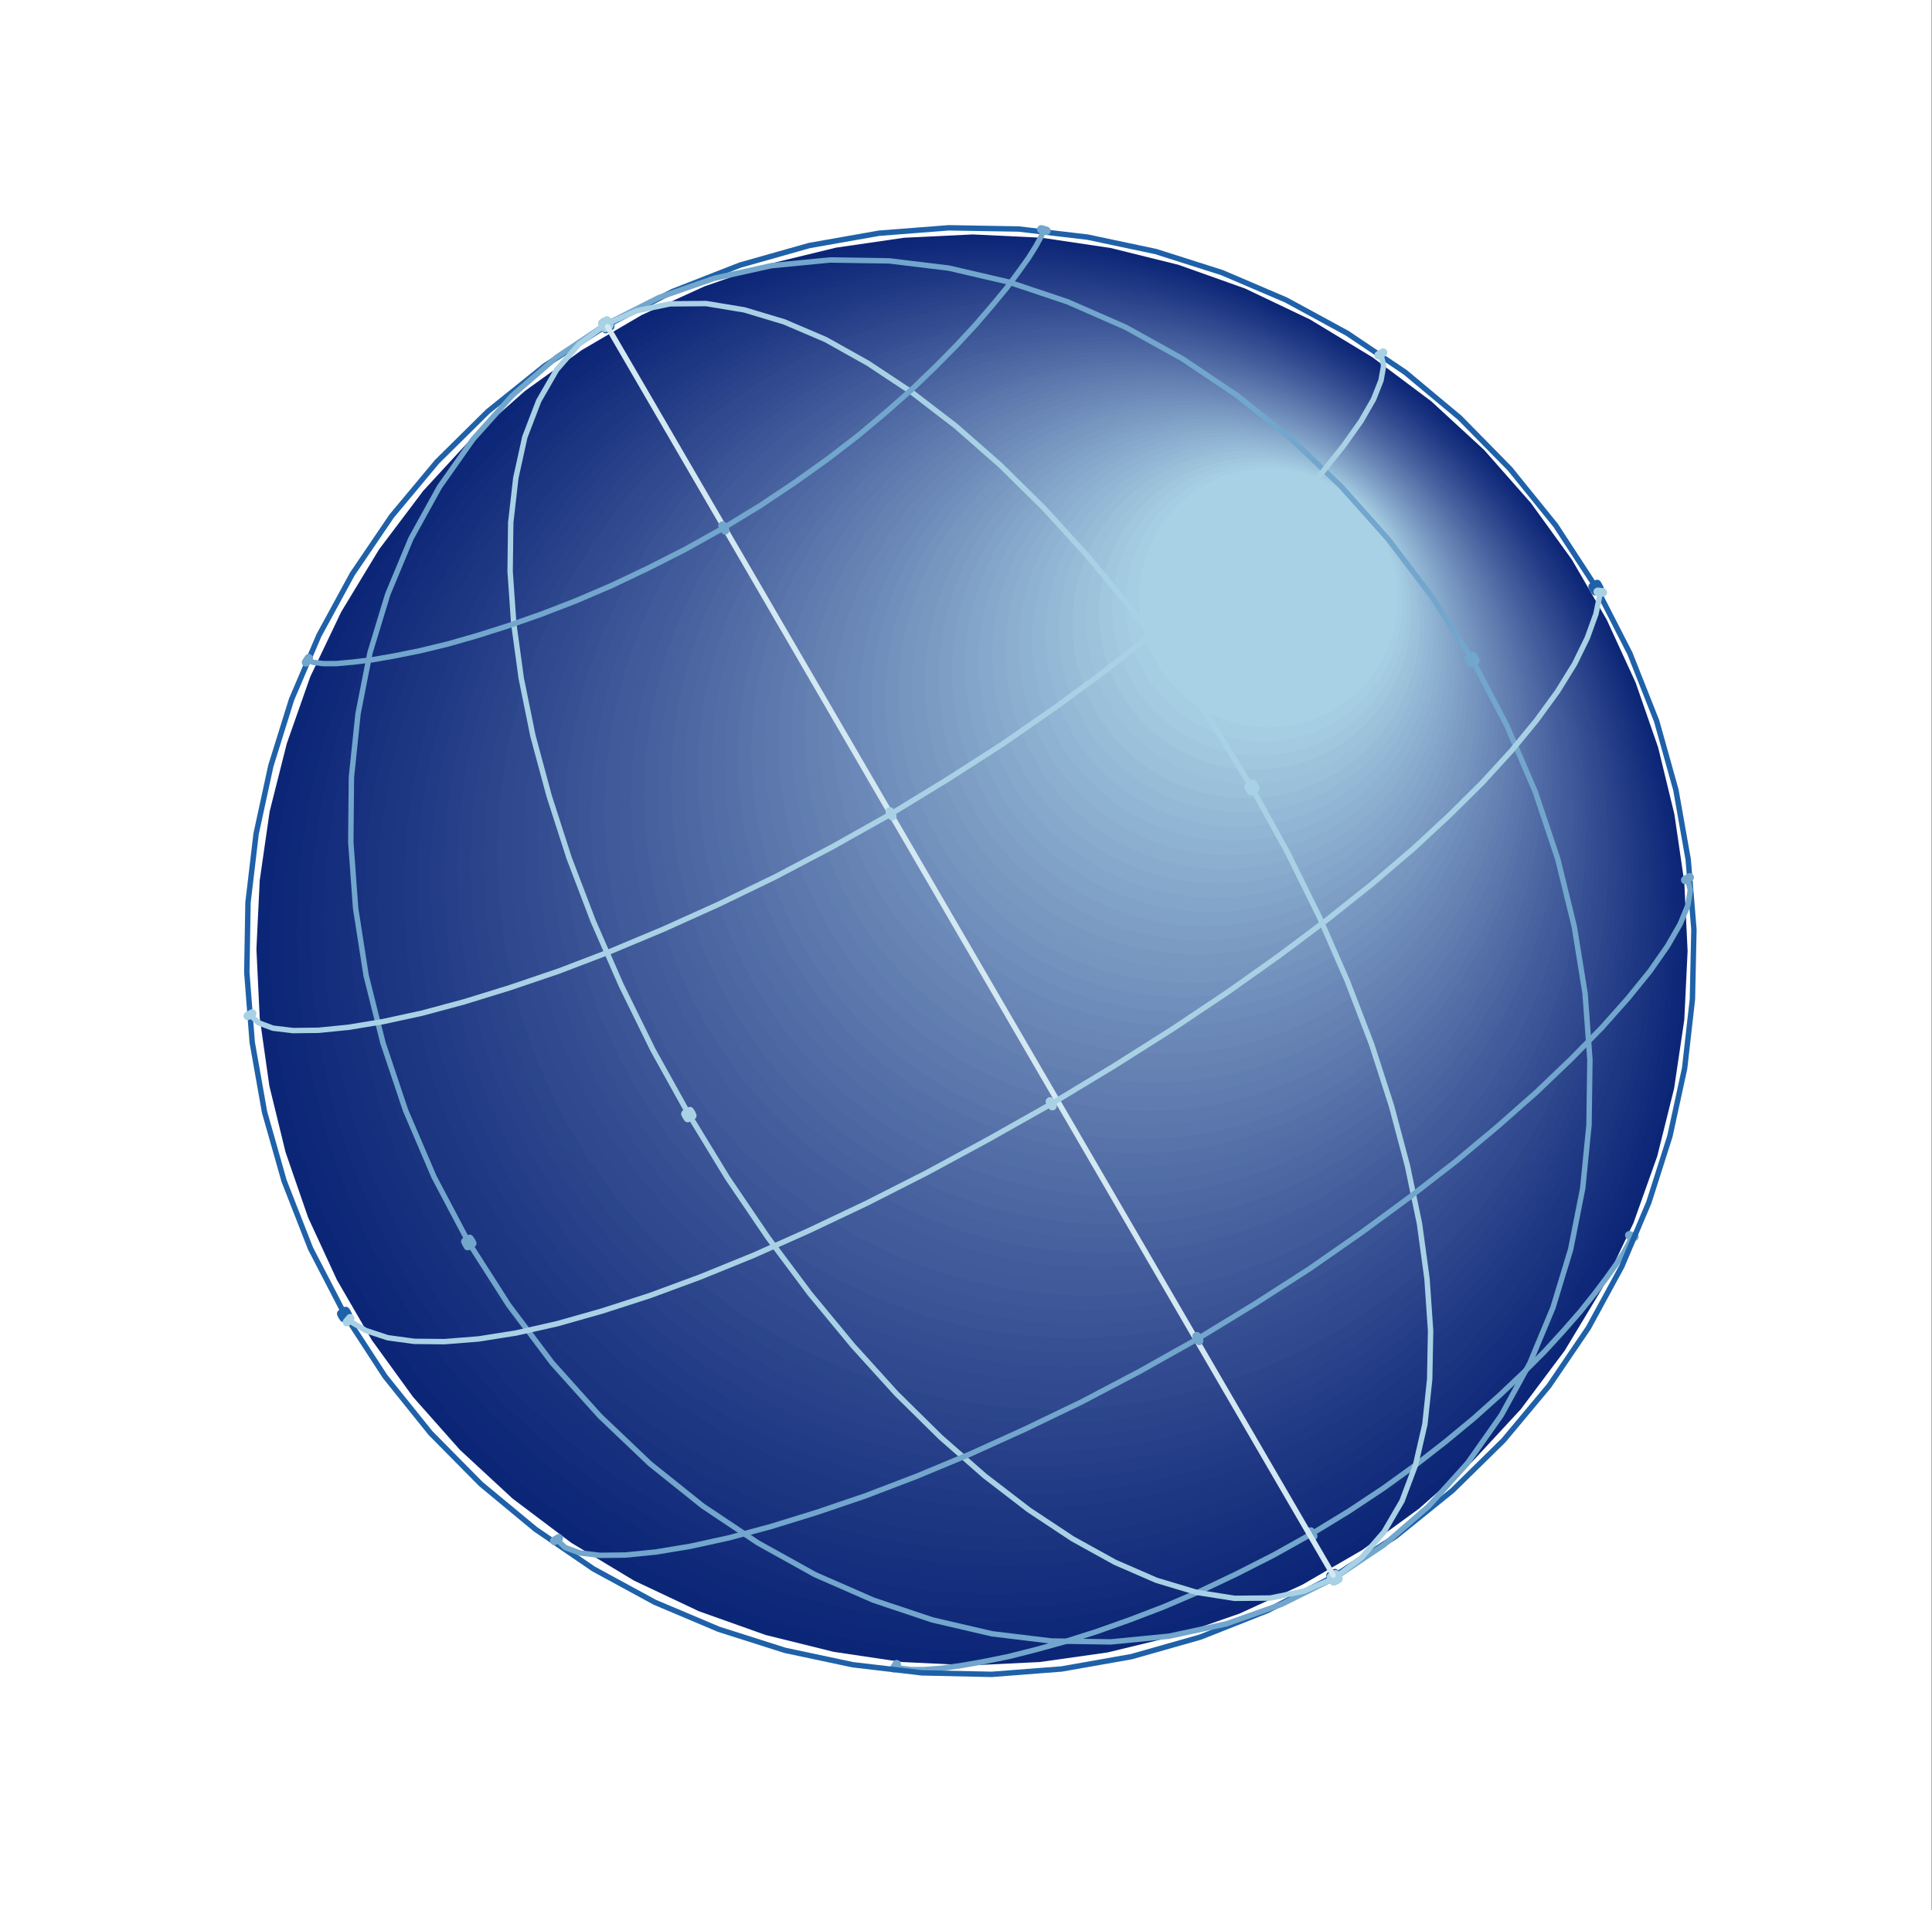 <?xml version="1.0" encoding="UTF-8" standalone="no"?>
<svg
   xmlns:ooo="http://xml.openoffice.org/svg/export"
   xmlns:dc="http://purl.org/dc/elements/1.1/"
   xmlns:cc="http://creativecommons.org/ns#"
   xmlns:rdf="http://www.w3.org/1999/02/22-rdf-syntax-ns#"
   xmlns:svg="http://www.w3.org/2000/svg"
   xmlns="http://www.w3.org/2000/svg"
   xmlns:sodipodi="http://sodipodi.sourceforge.net/DTD/sodipodi-0.dtd"
   xmlns:inkscape="http://www.inkscape.org/namespaces/inkscape"
   version="1.2"
   width="64.27mm"
   height="63.56mm"
   viewBox="0 0 6427 6356"
   preserveAspectRatio="xMidYMid"
   xml:space="preserve"
   id="svg431"
   sodipodi:docname="world.svg"
   style="fill-rule:evenodd;stroke-width:28.222;stroke-linejoin:round"
   inkscape:version="0.92.5 (2060ec1f9f, 2020-04-08)"><rect x="0" y="0" width="6427" height="6356" fill="#333333" stroke="none"/><sodipodi:namedview
   pagecolor="#ffffff"
   bordercolor="#666666"
   borderopacity="1"
   objecttolerance="10"
   gridtolerance="10"
   guidetolerance="10"
   inkscape:pageopacity="0"
   inkscape:pageshadow="2"
   inkscape:window-width="664"
   inkscape:window-height="487"
   id="namedview433"
   showgrid="false"
   inkscape:zoom="0.2102413"
   inkscape:cx="121.47402"
   inkscape:cy="120.11338"
   inkscape:window-x="0"
   inkscape:window-y="0"
   inkscape:window-maximized="0"
   inkscape:current-layer="svg431" />
 <defs
   class="ClipPathGroup"
   id="defs8">
  <clipPath
   id="presentation_clip_path"
   clipPathUnits="userSpaceOnUse">
   <rect
   x="0"
   y="0"
   width="21000"
   height="29700"
   id="rect2" />
  </clipPath>
  <clipPath
   id="presentation_clip_path_shrink"
   clipPathUnits="userSpaceOnUse">
   <rect
   x="21"
   y="29"
   width="20958"
   height="29641"
   id="rect5" />
  </clipPath>
 </defs>
 <defs
   class="TextShapeIndex"
   id="defs12">
  <g
   ooo:slide="id1"
   ooo:id-list="id3"
   id="g10" />
 </defs>
 <defs
   class="EmbeddedBulletChars"
   id="defs44">
  <g
   id="bullet-char-template-57356"
   transform="matrix(4.8828125e-4,0,0,-4.8828125e-4,0,0)">
   <path
   d="M 580,1141 1163,571 580,0 -4,571 Z"
   id="path14"
   inkscape:connector-curvature="0" />
  </g>
  <g
   id="bullet-char-template-57354"
   transform="matrix(4.8828125e-4,0,0,-4.8828125e-4,0,0)">
   <path
   d="M 8,1128 H 1137 V 0 H 8 Z"
   id="path17"
   inkscape:connector-curvature="0" />
  </g>
  <g
   id="bullet-char-template-10146"
   transform="matrix(4.8828125e-4,0,0,-4.8828125e-4,0,0)">
   <path
   d="M 174,0 602,739 174,1481 1456,739 Z M 1358,739 309,1346 659,739 Z"
   id="path20"
   inkscape:connector-curvature="0" />
  </g>
  <g
   id="bullet-char-template-10132"
   transform="matrix(4.8828125e-4,0,0,-4.8828125e-4,0,0)">
   <path
   d="M 2015,739 1276,0 H 717 l 543,543 H 174 v 393 h 1086 l -543,545 h 557 z"
   id="path23"
   inkscape:connector-curvature="0" />
  </g>
  <g
   id="bullet-char-template-10007"
   transform="matrix(4.8828125e-4,0,0,-4.8828125e-4,0,0)">
   <path
   d="m 0,-2 c -7,16 -16,29 -25,39 l 381,530 c -94,256 -141,385 -141,387 0,25 13,38 40,38 9,0 21,-2 34,-5 21,4 42,12 65,25 l 27,-13 111,-251 280,301 64,-25 24,25 c 21,-10 41,-24 62,-43 C 886,937 835,863 770,784 769,783 710,716 594,584 L 774,223 c 0,-27 -21,-55 -63,-84 l 16,-20 C 717,90 699,76 672,76 641,76 570,178 457,381 L 164,-76 c -22,-34 -53,-51 -92,-51 -42,0 -63,17 -64,51 -7,9 -10,24 -10,44 0,9 1,19 2,30 z"
   id="path26"
   inkscape:connector-curvature="0" />
  </g>
  <g
   id="bullet-char-template-10004"
   transform="matrix(4.8828125e-4,0,0,-4.8828125e-4,0,0)">
   <path
   d="M 285,-33 C 182,-33 111,30 74,156 52,228 41,333 41,471 c 0,78 14,145 41,201 34,71 87,106 158,106 53,0 88,-31 106,-94 l 23,-176 c 8,-64 28,-97 59,-98 l 735,706 c 11,11 33,17 66,17 42,0 63,-15 63,-46 V 965 c 0,-36 -10,-64 -30,-84 L 442,47 C 390,-6 338,-33 285,-33 Z"
   id="path29"
   inkscape:connector-curvature="0" />
  </g>
  <g
   id="bullet-char-template-9679"
   transform="matrix(4.8828125e-4,0,0,-4.8828125e-4,0,0)">
   <path
   d="M 813,0 C 632,0 489,54 383,161 276,268 223,411 223,592 c 0,181 53,324 160,431 106,107 249,161 430,161 179,0 323,-54 432,-161 108,-107 162,-251 162,-431 0,-180 -54,-324 -162,-431 C 1136,54 992,0 813,0 Z"
   id="path32"
   inkscape:connector-curvature="0" />
  </g>
  <g
   id="bullet-char-template-8226"
   transform="matrix(4.8828125e-4,0,0,-4.8828125e-4,0,0)">
   <path
   d="m 346,457 c -73,0 -137,26 -191,78 -54,51 -81,114 -81,188 0,73 27,136 81,188 54,52 118,78 191,78 73,0 134,-26 185,-79 51,-51 77,-114 77,-187 0,-75 -25,-137 -76,-188 -50,-52 -112,-78 -186,-78 z"
   id="path35"
   inkscape:connector-curvature="0" />
  </g>
  <g
   id="bullet-char-template-8211"
   transform="matrix(4.8828125e-4,0,0,-4.8828125e-4,0,0)">
   <path
   d="M -4,459 H 1135 V 606 H -4 Z"
   id="path38"
   inkscape:connector-curvature="0" />
  </g>
  <g
   id="bullet-char-template-61548"
   transform="matrix(4.8828125e-4,0,0,-4.8828125e-4,0,0)">
   <path
   d="m 173,740 c 0,163 58,303 173,419 116,115 255,173 419,173 163,0 302,-58 418,-173 116,-116 174,-256 174,-419 0,-163 -58,-303 -174,-418 C 1067,206 928,148 765,148 601,148 462,206 346,322 231,437 173,577 173,740 Z"
   id="path41"
   inkscape:connector-curvature="0" />
  </g>
 </defs>
 <g
   id="g49"
   transform="translate(-7286,-11672)">
  <g
   id="id2"
   class="Master_Slide">
   <g
   id="bg-id2"
   class="Background" />
   <g
   id="bo-id2"
   class="BackgroundObjects" />
  </g>
 </g>
 <g
   class="SlideGroup"
   id="g429"
   transform="translate(-7286,-11672)">
  <g
   id="g427">
   <g
   id="container-id1">
    <g
   id="id1"
   class="Slide"
   clip-path="url(#presentation_clip_path)">
     <g
   class="Page"
   id="g423">
      <g
   class="Graphic"
   id="g421">
       <g
   id="id3">
        <rect
   class="BoundingBox"
   x="7286"
   y="11672"
   width="6427"
   height="6356"
   id="rect51"
   style="fill:none;stroke:none" />
        <defs
   id="defs56">
         <clipPath
   id="clip_path_1"
   clipPathUnits="userSpaceOnUse">
          <path
   d="m 7286,11672 h 6426 v 6355 H 7286 Z"
   id="path53"
   inkscape:connector-curvature="0" />
         </clipPath>
        </defs>
        <g
   clip-path="url(#clip_path_1)"
   id="g418">
         <path
   d="m 7292,11679 h 6413 v 6342 H 7292 Z"
   id="path58"
   inkscape:connector-curvature="0"
   style="fill:#ffffff;stroke:none" />
         <path
   d="m 7292,11679 h 6413 v 6342 H 7292 Z"
   id="path60"
   inkscape:connector-curvature="0"
   style="fill:none;stroke:#ffffff" />
         <path
   d="m 9186,16805 209,126 216,102 222,79 226,56 228,34 230,11 228,-11 226,-32 222,-54 216,-75 209,-96 200,-116 188,-137 177,-156 162,-175 146,-195 126,-209 103,-216 79,-222 56,-225 34,-229 11,-229 -11,-229 -33,-226 -54,-222 -75,-216 -96,-209 -116,-200 -136,-188 -156,-177 -176,-162 -195,-146 -208,-126 -216,-103 -222,-79 -226,-56 -229,-34 -229,-11 -228,11 -227,33 -222,54 -216,75 -208,95 -200,117 -189,136 -176,156 -162,176 -147,195 -126,208 -103,216 -78,222 -57,226 -33,229 -11,229 11,229 32,226 54,221 75,217 96,208 116,200 137,189 156,176 175,162 z"
   id="path62"
   inkscape:connector-curvature="0"
   style="fill:#0c2677;stroke:none" />
         <path
   d="m 9218,16762 206,125 213,101 219,78 223,55 226,34 227,11 225,-11 224,-32 219,-54 213,-74 206,-94 197,-115 187,-135 174,-154 160,-173 145,-193 124,-206 101,-213 79,-219 55,-223 33,-226 11,-226 -11,-226 -32,-223 -53,-220 -74,-213 -95,-206 -115,-197 -134,-187 -155,-174 -173,-160 -192,-144 -206,-125 -214,-101 -219,-78 -223,-56 -226,-33 -226,-11 -226,11 -223,32 -220,53 -213,74 -206,95 -197,115 -187,135 -174,154 -160,173 -144,193 -125,205 -101,214 -78,219 -56,223 -33,225 -11,227 11,226 32,223 53,219 75,214 94,206 115,197 135,186 154,174 173,160 z"
   id="path64"
   inkscape:connector-curvature="0"
   style="fill:#0e2778;stroke:none" />
         <path
   d="m 9249,16720 204,123 210,100 217,77 220,55 223,32 223,11 224,-10 220,-32 216,-53 211,-73 204,-93 194,-114 184,-133 172,-152 159,-171 143,-190 122,-204 100,-210 77,-216 55,-221 33,-223 11,-223 -11,-223 -32,-221 -53,-216 -73,-211 -93,-203 -114,-195 -133,-184 -152,-172 -171,-158 -190,-143 -203,-123 -211,-100 -216,-77 -220,-55 -224,-33 -223,-10 -223,10 -220,32 -217,53 -211,73 -203,94 -195,113 -184,133 -172,152 -158,171 -143,191 -123,203 -100,210 -77,217 -55,220 -33,223 -11,224 11,223 32,220 53,216 73,211 93,204 114,194 133,184 152,172 171,158 z"
   id="path66"
   inkscape:connector-curvature="0"
   style="fill:#0f2979;stroke:none" />
         <path
   d="m 9281,16678 200,121 208,99 214,76 217,54 220,32 221,11 221,-11 217,-31 214,-52 208,-72 201,-92 192,-112 182,-131 169,-151 157,-169 141,-187 121,-201 99,-208 76,-214 54,-217 32,-220 11,-221 -10,-220 -32,-218 -52,-213 -72,-209 -92,-200 -112,-192 -131,-182 -151,-170 -169,-156 -187,-141 -201,-122 -208,-98 -214,-77 -217,-54 -220,-32 -221,-10 -220,10 -218,31 -214,52 -208,73 -201,92 -192,112 -181,131 -170,151 -157,169 -140,187 -122,201 -99,208 -76,214 -54,217 -32,220 -11,221 11,220 31,218 52,213 72,208 92,201 112,192 131,182 151,170 169,156 z"
   id="path68"
   inkscape:connector-curvature="0"
   style="fill:#112b7a;stroke:none" />
         <path
   d="m 9312,16636 198,120 206,97 211,75 214,54 217,32 218,10 218,-10 215,-31 210,-52 206,-71 198,-91 190,-111 179,-129 168,-149 154,-167 139,-184 120,-199 97,-205 76,-211 53,-215 32,-217 11,-218 -11,-217 -31,-215 -51,-211 -72,-205 -91,-199 -110,-189 -130,-180 -148,-167 -167,-154 -185,-139 -198,-120 -206,-98 -211,-75 -214,-54 -217,-31 -218,-11 -218,11 -214,31 -211,51 -205,71 -199,91 -190,111 -179,130 -168,148 -154,167 -139,185 -120,198 -97,206 -76,210 -53,215 -32,217 -10,218 10,217 31,215 51,211 72,206 91,198 110,190 130,179 148,168 167,154 z"
   id="path70"
   inkscape:connector-curvature="0"
   style="fill:#132c7c;stroke:none" />
         <path
   d="m 9344,16594 195,118 203,96 208,74 212,53 214,31 215,10 215,-10 212,-30 208,-51 203,-70 196,-90 187,-109 177,-128 166,-146 152,-165 137,-182 118,-196 96,-203 74,-208 53,-212 32,-215 10,-215 -10,-214 -31,-212 -51,-208 -70,-203 -90,-196 -109,-187 -128,-177 -146,-166 -165,-152 -183,-137 -196,-118 -202,-96 -208,-74 -212,-53 -214,-32 -216,-10 -214,10 -212,31 -208,50 -203,71 -195,90 -188,109 -177,128 -165,146 -152,165 -138,183 -118,195 -96,203 -74,208 -53,212 -31,214 -11,215 10,215 31,212 51,208 70,203 90,196 109,187 128,177 147,165 164,152 z"
   id="path72"
   inkscape:connector-curvature="0"
   style="fill:#152e7d;stroke:none" />
         <path
   d="m 9376,16551 192,117 200,95 205,73 210,52 211,31 213,10 211,-10 209,-30 206,-50 200,-70 193,-88 185,-108 174,-126 164,-145 150,-162 135,-180 117,-193 95,-200 73,-206 52,-209 31,-211 10,-213 -10,-211 -30,-209 -50,-206 -70,-200 -88,-193 -108,-184 -126,-175 -145,-163 -162,-150 -180,-136 -193,-117 -200,-94 -206,-74 -209,-52 -211,-31 -212,-10 -212,10 -209,30 -206,50 -200,69 -193,89 -185,108 -174,126 -163,144 -151,163 -135,181 -117,192 -95,200 -73,205 -52,210 -31,211 -10,212 10,212 30,209 50,206 69,200 89,193 108,185 126,174 144,163 163,151 z"
   id="path74"
   inkscape:connector-curvature="0"
   style="fill:#17307e;stroke:none" />
         <path
   d="m 9407,16509 190,115 198,94 202,72 206,51 209,31 209,10 209,-10 207,-30 202,-49 198,-69 190,-87 182,-106 173,-125 161,-143 148,-160 134,-178 115,-190 94,-197 72,-203 51,-206 31,-209 10,-209 -10,-209 -30,-206 -49,-203 -69,-197 -87,-191 -107,-182 -124,-172 -143,-161 -160,-148 -178,-134 -191,-115 -197,-94 -202,-72 -206,-52 -209,-30 -209,-10 -209,10 -207,29 -202,49 -198,69 -190,88 -183,106 -172,124 -161,143 -148,160 -134,178 -115,191 -94,197 -72,202 -51,207 -31,208 -10,210 10,208 30,207 49,203 69,197 87,191 106,182 125,172 142,161 161,148 z"
   id="path76"
   inkscape:connector-curvature="0"
   style="fill:#19327f;stroke:none" />
         <path
   d="m 9438,16467 188,113 195,92 199,72 204,50 206,31 206,10 206,-10 204,-29 200,-49 195,-68 188,-86 179,-105 170,-123 159,-140 146,-159 133,-175 113,-188 92,-194 71,-200 51,-203 30,-206 10,-207 -10,-206 -29,-204 -49,-199 -67,-195 -87,-188 -104,-180 -123,-170 -141,-159 -158,-146 -175,-131 -188,-114 -195,-92 -200,-72 -203,-50 -206,-30 -207,-10 -206,9 -203,30 -200,48 -195,68 -188,86 -180,105 -170,123 -159,140 -146,159 -132,175 -113,188 -92,194 -72,200 -50,204 -31,206 -10,206 10,206 30,203 48,200 68,195 86,188 105,180 123,170 141,159 158,146 z"
   id="path78"
   inkscape:connector-curvature="0"
   style="fill:#1b3480;stroke:none" />
         <path
   d="m 9470,16425 185,111 192,92 197,70 201,50 203,30 204,9 202,-9 201,-29 198,-48 191,-67 186,-85 177,-103 168,-122 156,-138 145,-156 130,-173 112,-186 91,-191 70,-197 50,-201 30,-203 9,-204 -9,-203 -29,-201 -48,-197 -67,-192 -85,-185 -103,-178 -122,-167 -138,-157 -156,-144 -173,-130 -185,-112 -192,-91 -197,-70 -201,-50 -203,-30 -204,-10 -203,10 -200,29 -198,48 -192,67 -185,85 -177,103 -168,121 -157,139 -144,156 -130,173 -112,185 -91,192 -70,197 -50,200 -30,204 -10,203 10,203 29,201 48,197 66,192 86,186 103,177 121,168 139,156 156,145 z"
   id="path80"
   inkscape:connector-curvature="0"
   style="fill:#1c3682;stroke:none" />
         <path
   d="m 9501,16383 183,110 189,90 194,69 198,49 201,29 200,10 200,-9 199,-29 194,-47 189,-66 183,-84 175,-102 165,-119 155,-137 142,-154 128,-170 111,-183 90,-189 69,-195 49,-197 29,-201 10,-201 -9,-200 -29,-198 -48,-194 -65,-190 -84,-182 -102,-175 -119,-165 -137,-155 -154,-142 -171,-128 -182,-111 -190,-90 -194,-69 -198,-49 -200,-29 -201,-10 -200,9 -198,29 -194,48 -190,65 -182,84 -175,102 -165,119 -155,137 -142,154 -128,171 -111,182 -90,189 -69,195 -49,198 -29,200 -10,201 9,200 29,198 47,194 66,190 84,182 102,175 119,165 137,155 154,142 z"
   id="path82"
   inkscape:connector-curvature="0"
   style="fill:#1e3783;stroke:none" />
         <path
   d="m 9533,16340 179,109 187,88 192,69 195,48 197,29 198,10 198,-10 195,-28 191,-47 187,-64 180,-83 173,-100 163,-118 152,-135 140,-151 127,-168 109,-181 88,-186 68,-192 49,-195 29,-197 10,-198 -10,-198 -28,-195 -47,-191 -65,-187 -83,-180 -100,-173 -118,-163 -134,-152 -152,-140 -168,-126 -180,-109 -187,-89 -191,-68 -196,-49 -197,-29 -198,-9 -197,9 -195,29 -192,46 -187,65 -180,83 -172,100 -164,118 -152,135 -140,151 -126,169 -109,179 -88,187 -69,191 -48,196 -29,197 -10,198 9,197 29,195 46,192 65,187 83,180 100,172 118,163 135,152 151,141 z"
   id="path84"
   inkscape:connector-curvature="0"
   style="fill:#203984;stroke:none" />
         <path
   d="m 9564,16298 178,107 183,87 189,68 192,48 195,28 195,10 195,-10 192,-28 189,-46 184,-63 178,-82 170,-99 160,-116 150,-133 139,-149 124,-166 107,-178 88,-183 67,-189 48,-192 28,-195 10,-195 -9,-194 -28,-193 -46,-189 -64,-184 -82,-177 -98,-170 -116,-161 -134,-150 -149,-138 -166,-124 -178,-108 -183,-87 -189,-68 -192,-47 -195,-29 -195,-10 -194,10 -193,28 -189,46 -184,63 -177,82 -170,99 -161,116 -150,133 -138,149 -125,166 -107,178 -87,184 -68,188 -48,193 -28,194 -9,195 9,195 28,192 46,189 63,184 82,178 99,170 116,160 133,150 149,138 z"
   id="path86"
   inkscape:connector-curvature="0"
   style="fill:#223b86;stroke:none" />
         <path
   d="m 9596,16256 175,105 181,86 186,67 190,47 191,28 192,9 192,-9 190,-27 186,-45 181,-63 175,-81 167,-98 159,-114 148,-131 136,-147 123,-163 105,-175 86,-181 67,-186 47,-190 28,-192 9,-192 -9,-192 -27,-189 -45,-186 -63,-181 -81,-176 -98,-167 -114,-158 -131,-148 -147,-136 -163,-123 -175,-106 -181,-86 -186,-66 -190,-47 -192,-28 -192,-9 -192,8 -189,28 -186,45 -182,63 -175,81 -167,97 -158,114 -148,131 -136,148 -123,163 -106,175 -86,181 -67,186 -46,190 -29,191 -9,193 9,191 28,190 45,186 63,181 80,175 98,168 114,158 131,148 148,136 z"
   id="path88"
   inkscape:connector-curvature="0"
   style="fill:#243d87;stroke:none" />
         <path
   d="m 9627,16214 172,104 179,84 183,66 187,46 189,28 189,9 189,-9 187,-27 183,-45 179,-62 172,-79 165,-96 157,-113 145,-129 134,-145 122,-161 103,-172 85,-178 66,-184 46,-187 27,-188 9,-190 -9,-188 -27,-187 -44,-184 -62,-178 -79,-172 -96,-165 -113,-157 -129,-145 -145,-134 -161,-121 -172,-104 -179,-85 -183,-66 -187,-46 -189,-28 -189,-9 -189,9 -187,27 -183,45 -179,62 -172,79 -165,96 -157,113 -145,129 -134,145 -121,161 -104,172 -85,179 -65,183 -47,187 -27,188 -9,190 9,189 27,186 44,184 62,178 80,173 95,165 113,156 129,146 145,134 z"
   id="path90"
   inkscape:connector-curvature="0"
   style="fill:#263f88;stroke:none" />
         <path
   d="m 9659,16172 170,102 175,83 181,65 184,45 186,28 186,9 186,-9 184,-27 181,-44 176,-61 170,-78 162,-94 154,-111 143,-127 132,-143 120,-159 102,-170 83,-175 65,-181 46,-184 27,-186 9,-186 -9,-186 -27,-184 -43,-181 -61,-176 -79,-170 -94,-162 -111,-154 -127,-144 -143,-131 -158,-120 -170,-102 -176,-84 -181,-64 -183,-46 -187,-27 -186,-9 -186,9 -184,26 -181,44 -176,61 -170,78 -162,95 -154,111 -143,127 -132,143 -119,159 -103,170 -83,175 -65,181 -45,184 -28,186 -9,186 9,186 27,184 44,181 60,176 79,170 94,162 111,153 127,144 143,132 z"
   id="path92"
   inkscape:connector-curvature="0"
   style="fill:#28418a;stroke:none" />
         <path
   d="m 9690,16129 167,101 173,82 178,64 181,44 184,27 183,9 184,-9 181,-25 178,-44 173,-60 167,-77 160,-93 152,-109 141,-125 130,-141 117,-156 101,-167 82,-173 64,-178 45,-181 26,-184 9,-183 -9,-184 -26,-180 -43,-179 -60,-173 -77,-167 -93,-160 -109,-151 -125,-142 -141,-130 -156,-117 -167,-101 -173,-82 -178,-64 -181,-45 -183,-27 -184,-8 -183,8 -182,26 -177,44 -174,60 -167,77 -160,93 -151,109 -141,125 -131,141 -117,156 -101,167 -82,173 -64,178 -45,181 -27,183 -8,184 8,183 27,182 43,177 60,173 77,168 93,160 109,151 125,141 141,130 z"
   id="path94"
   inkscape:connector-curvature="0"
   style="fill:#2a438b;stroke:none" />
         <path
   d="m 9722,16087 164,99 171,81 175,62 178,45 180,26 181,9 181,-8 178,-26 175,-43 171,-59 165,-76 157,-92 149,-107 139,-123 128,-139 116,-153 99,-165 81,-171 62,-175 45,-178 26,-180 9,-181 -9,-180 -25,-179 -43,-175 -59,-170 -76,-165 -92,-158 -108,-149 -123,-139 -138,-128 -154,-115 -164,-100 -171,-81 -175,-62 -178,-44 -180,-27 -181,-9 -181,9 -178,26 -175,42 -171,59 -164,76 -158,92 -149,107 -139,124 -128,138 -115,154 -100,164 -81,171 -62,175 -45,178 -26,180 -9,181 8,181 26,178 43,175 59,171 76,164 92,158 107,149 124,139 138,128 z"
   id="path96"
   inkscape:connector-curvature="0"
   style="fill:#2c468c;stroke:none" />
         <path
   d="m 9753,16045 162,98 168,79 172,62 176,43 177,26 178,9 178,-9 175,-25 173,-42 168,-58 162,-74 155,-91 146,-106 137,-121 126,-137 114,-150 98,-162 80,-169 61,-172 44,-175 26,-178 8,-178 -8,-177 -25,-176 -43,-172 -58,-168 -74,-162 -90,-155 -106,-147 -122,-137 -136,-126 -151,-114 -162,-98 -168,-79 -172,-62 -176,-43 -178,-26 -177,-9 -178,9 -176,25 -172,42 -168,58 -162,74 -155,91 -146,106 -138,121 -126,136 -113,152 -98,161 -80,168 -61,173 -44,175 -26,178 -9,178 9,177 25,176 42,172 58,168 75,162 90,155 106,147 121,137 137,126 z"
   id="path98"
   inkscape:connector-curvature="0"
   style="fill:#2f488e;stroke:none" />
         <path
   d="m 9785,16003 159,96 165,78 170,61 172,43 175,25 175,9 175,-9 173,-25 169,-41 166,-58 159,-73 153,-89 144,-104 135,-119 124,-135 112,-148 96,-160 78,-165 61,-169 43,-173 25,-174 9,-176 -9,-175 -25,-172 -41,-170 -57,-165 -73,-159 -89,-153 -105,-144 -119,-135 -134,-124 -149,-112 -159,-96 -165,-79 -170,-60 -173,-43 -174,-26 -176,-8 -175,8 -172,25 -170,41 -165,58 -159,73 -153,89 -144,104 -135,119 -124,135 -112,149 -96,159 -78,165 -61,169 -43,173 -25,175 -9,175 8,175 25,173 42,169 57,165 73,160 89,153 104,144 119,135 135,124 z"
   id="path100"
   inkscape:connector-curvature="0"
   style="fill:#314a8f;stroke:none" />
         <path
   d="m 9816,15961 157,94 162,77 167,59 170,43 172,25 172,8 172,-8 170,-25 167,-40 162,-56 157,-73 150,-87 142,-103 133,-117 122,-132 110,-146 95,-157 77,-162 59,-167 43,-170 25,-172 8,-172 -8,-172 -25,-170 -40,-167 -57,-163 -72,-156 -87,-150 -103,-142 -117,-133 -132,-122 -147,-110 -157,-95 -162,-77 -167,-60 -170,-42 -171,-25 -173,-8 -172,8 -170,24 -166,41 -163,57 -157,72 -150,87 -142,102 -132,118 -122,132 -110,146 -95,157 -77,162 -60,167 -42,170 -25,172 -8,172 8,172 24,170 41,167 56,163 72,157 88,150 102,142 118,132 132,122 z"
   id="path102"
   inkscape:connector-curvature="0"
   style="fill:#334c91;stroke:none" />
         <path
   d="m 9848,15918 154,93 159,76 165,58 166,42 170,25 169,8 169,-8 167,-24 165,-40 159,-56 155,-71 147,-85 140,-101 130,-116 120,-130 108,-143 93,-155 76,-160 59,-164 42,-167 24,-169 8,-169 -8,-169 -24,-167 -40,-165 -55,-159 -71,-155 -86,-147 -101,-140 -116,-130 -129,-120 -144,-108 -155,-94 -159,-75 -165,-59 -166,-41 -169,-25 -170,-8 -169,8 -167,24 -164,40 -160,55 -154,71 -148,86 -139,101 -131,115 -120,130 -108,144 -93,154 -76,160 -59,164 -41,167 -25,169 -8,170 8,169 24,167 40,164 56,160 70,154 86,148 101,139 116,131 129,120 z"
   id="path104"
   inkscape:connector-curvature="0"
   style="fill:#354e92;stroke:none" />
         <path
   d="m 9879,15876 152,91 157,75 161,57 164,41 166,24 167,9 166,-8 165,-24 161,-39 157,-55 152,-70 145,-84 137,-99 128,-114 118,-127 107,-142 91,-151 75,-158 57,-161 41,-164 25,-166 8,-167 -8,-166 -24,-165 -39,-161 -55,-157 -69,-152 -85,-145 -99,-137 -113,-128 -128,-118 -142,-107 -151,-91 -157,-75 -162,-58 -164,-40 -166,-24 -167,-9 -166,8 -165,24 -161,39 -157,55 -152,69 -145,85 -137,99 -128,114 -118,127 -106,142 -92,151 -75,157 -57,162 -41,164 -25,166 -8,167 8,166 24,164 39,162 55,157 70,152 84,145 99,137 114,128 127,118 z"
   id="path106"
   inkscape:connector-curvature="0"
   style="fill:#375094;stroke:none" />
         <path
   d="m 9911,15834 148,89 155,73 158,57 162,40 163,24 164,8 163,-8 162,-23 159,-39 154,-53 149,-68 143,-84 135,-97 126,-111 116,-126 105,-139 89,-149 74,-154 57,-159 39,-162 24,-163 8,-164 -7,-163 -24,-162 -38,-158 -54,-155 -68,-149 -84,-143 -97,-134 -112,-127 -125,-116 -139,-104 -150,-90 -154,-73 -158,-57 -162,-40 -163,-24 -164,-8 -163,8 -162,23 -159,39 -154,54 -149,68 -142,83 -136,98 -125,111 -117,125 -104,140 -90,149 -73,154 -57,159 -40,161 -24,163 -8,164 8,163 23,162 39,159 53,154 69,149 83,143 97,135 112,126 125,116 z"
   id="path108"
   inkscape:connector-curvature="0"
   style="fill:#395395;stroke:none" />
         <path
   d="m 9942,15792 146,88 152,72 156,55 159,40 160,23 161,8 161,-8 159,-22 155,-38 152,-53 147,-68 140,-81 132,-96 124,-109 114,-124 103,-136 88,-147 72,-151 56,-156 39,-159 24,-161 8,-161 -8,-160 -23,-159 -38,-156 -53,-151 -67,-147 -81,-140 -96,-133 -110,-123 -123,-115 -137,-102 -146,-89 -152,-72 -156,-55 -158,-40 -161,-23 -161,-8 -160,8 -159,22 -156,38 -152,53 -146,68 -141,81 -132,96 -124,109 -114,124 -103,137 -89,146 -71,151 -56,156 -39,159 -24,161 -8,161 8,160 23,159 38,156 53,151 67,147 81,140 96,133 110,123 123,115 z"
   id="path110"
   inkscape:connector-curvature="0"
   style="fill:#3b5597;stroke:none" />
         <path
   d="m 9974,15749 143,87 150,71 152,54 156,39 158,23 158,8 158,-8 156,-22 153,-37 149,-52 144,-66 137,-80 131,-95 121,-107 112,-122 101,-134 87,-143 71,-150 55,-152 38,-156 23,-158 8,-158 -7,-158 -23,-156 -37,-153 -52,-149 -66,-144 -80,-138 -94,-130 -108,-121 -121,-112 -134,-101 -144,-87 -150,-71 -152,-55 -156,-39 -158,-23 -158,-7 -158,7 -156,23 -153,37 -149,52 -144,66 -138,80 -130,94 -121,108 -112,121 -101,134 -87,144 -71,149 -55,153 -39,156 -23,158 -7,158 7,157 23,156 37,154 52,149 66,144 80,137 94,130 108,122 121,112 z"
   id="path112"
   inkscape:connector-curvature="0"
   style="fill:#3e5798;stroke:none" />
         <path
   d="m 10006,15707 141,85 146,70 150,53 153,38 155,23 155,8 155,-8 153,-22 150,-36 147,-52 141,-65 136,-78 127,-93 120,-105 110,-119 99,-132 85,-141 70,-147 53,-150 39,-153 22,-155 8,-155 -8,-155 -22,-153 -36,-150 -51,-147 -65,-141 -79,-135 -92,-128 -106,-120 -119,-110 -132,-99 -141,-85 -147,-70 -150,-53 -153,-38 -155,-23 -155,-8 -155,8 -153,22 -151,36 -146,52 -141,64 -135,79 -128,92 -120,106 -110,119 -98,132 -86,141 -70,146 -53,151 -38,153 -23,155 -8,155 8,155 22,153 37,150 50,147 65,141 79,136 92,127 106,119 119,111 z"
   id="path114"
   inkscape:connector-curvature="0"
   style="fill:#405a9a;stroke:none" />
         <path
   d="m 10037,15665 138,83 144,68 147,53 151,37 152,22 152,8 152,-7 151,-22 147,-36 144,-50 139,-63 132,-78 126,-90 117,-104 108,-117 98,-129 83,-139 68,-144 53,-147 37,-150 22,-152 8,-153 -7,-152 -22,-150 -36,-148 -50,-144 -63,-138 -78,-133 -90,-126 -104,-117 -117,-108 -130,-97 -138,-84 -144,-68 -147,-53 -151,-37 -152,-23 -152,-7 -152,7 -150,22 -148,36 -144,50 -139,64 -133,77 -125,91 -117,103 -108,117 -97,130 -84,138 -68,144 -53,148 -37,150 -23,152 -7,152 7,152 22,151 36,148 50,143 63,139 78,133 90,125 104,117 117,108 z"
   id="path116"
   inkscape:connector-curvature="0"
   style="fill:#425c9b;stroke:none" />
         <path
   d="m 10068,15623 136,82 141,66 145,52 147,37 149,22 150,7 149,-7 148,-22 145,-35 141,-49 136,-62 130,-76 123,-89 115,-102 106,-114 96,-127 82,-137 67,-140 51,-145 37,-148 22,-149 7,-150 -7,-149 -21,-147 -36,-145 -49,-141 -62,-137 -76,-130 -89,-123 -102,-115 -114,-106 -127,-95 -137,-83 -140,-67 -145,-51 -148,-37 -149,-22 -149,-7 -149,7 -148,21 -145,36 -141,49 -136,62 -130,76 -124,89 -115,102 -106,114 -95,128 -82,136 -67,141 -52,144 -37,148 -21,149 -7,150 7,149 21,147 35,145 49,141 63,136 75,131 90,123 101,115 115,106 z"
   id="path118"
   inkscape:connector-curvature="0"
   style="fill:#445e9d;stroke:none" />
         <path
   d="m 10100,15580 133,81 138,65 142,51 145,36 146,21 147,8 146,-7 145,-21 142,-35 139,-48 133,-61 128,-75 121,-87 113,-100 104,-112 93,-125 81,-133 66,-139 50,-142 36,-145 21,-146 8,-147 -7,-146 -21,-145 -35,-142 -48,-138 -61,-134 -75,-127 -87,-121 -100,-113 -112,-104 -125,-94 -133,-81 -139,-65 -142,-51 -144,-36 -147,-21 -147,-8 -146,7 -144,22 -143,34 -138,48 -134,61 -127,75 -121,87 -113,100 -104,112 -93,125 -81,134 -66,138 -51,142 -36,145 -21,146 -7,147 7,146 21,145 34,142 48,139 62,133 74,128 87,121 101,113 112,104 z"
   id="path120"
   inkscape:connector-curvature="0"
   style="fill:#47619e;stroke:none" />
         <path
   d="m 10131,15538 131,79 136,64 139,50 142,35 143,21 144,7 144,-7 142,-20 139,-34 136,-47 130,-60 126,-73 118,-86 111,-98 102,-110 92,-122 79,-131 64,-136 50,-139 35,-142 21,-143 7,-144 -7,-144 -20,-142 -34,-139 -47,-136 -60,-131 -73,-125 -86,-119 -98,-110 -110,-102 -122,-92 -131,-79 -136,-64 -139,-51 -142,-35 -144,-20 -143,-7 -144,6 -142,21 -139,34 -136,47 -131,60 -125,73 -119,86 -110,98 -102,110 -92,122 -79,131 -65,136 -49,139 -36,142 -21,143 -7,144 7,144 21,142 34,139 47,136 60,130 73,126 85,118 98,111 111,102 z"
   id="path122"
   inkscape:connector-curvature="0"
   style="fill:#4963a0;stroke:none" />
         <path
   d="m 10163,15496 128,77 133,63 136,49 140,34 140,21 141,7 141,-7 139,-20 137,-33 132,-46 129,-59 123,-72 116,-84 108,-96 100,-108 90,-120 78,-128 63,-133 48,-136 35,-139 21,-141 7,-141 -7,-141 -20,-139 -34,-136 -46,-133 -59,-129 -71,-122 -84,-117 -96,-108 -108,-100 -120,-90 -128,-78 -133,-63 -137,-49 -139,-34 -140,-21 -142,-7 -140,7 -139,20 -137,33 -133,47 -128,59 -123,71 -116,84 -109,96 -100,108 -90,120 -77,128 -64,133 -48,137 -35,139 -21,141 -6,141 6,140 20,139 34,137 46,133 59,128 72,123 83,116 96,109 109,100 z"
   id="path124"
   inkscape:connector-curvature="0"
   style="fill:#4b66a1;stroke:none" />
         <path
   d="m 10194,15454 126,76 130,61 134,48 136,34 138,20 138,6 138,-6 136,-20 134,-32 130,-45 126,-58 121,-70 113,-83 107,-94 97,-106 89,-117 76,-126 62,-130 47,-134 34,-136 21,-138 6,-138 -6,-138 -20,-136 -33,-134 -45,-130 -58,-126 -70,-120 -82,-114 -94,-106 -106,-98 -117,-88 -126,-76 -131,-62 -133,-48 -137,-34 -137,-20 -139,-7 -138,7 -136,20 -134,32 -130,45 -126,58 -120,70 -114,82 -106,94 -98,106 -88,118 -76,125 -62,131 -48,133 -34,137 -20,137 -7,139 7,138 20,136 32,134 46,130 58,126 70,120 82,114 94,106 106,98 z"
   id="path126"
   inkscape:connector-curvature="0"
   style="fill:#4e68a3;stroke:none" />
         <path
   d="m 10226,15412 123,74 127,60 131,47 134,33 135,20 135,7 135,-7 134,-19 130,-32 128,-44 123,-57 118,-69 112,-80 104,-93 96,-103 87,-115 74,-123 60,-128 47,-131 33,-133 20,-135 6,-136 -6,-135 -19,-133 -32,-131 -45,-128 -56,-123 -69,-118 -80,-111 -92,-104 -104,-96 -115,-86 -123,-75 -128,-61 -131,-46 -133,-34 -135,-20 -136,-6 -135,6 -133,20 -131,32 -128,44 -123,56 -118,69 -112,81 -103,92 -96,103 -87,116 -74,123 -61,127 -47,131 -33,134 -19,135 -7,135 7,135 19,134 32,131 44,127 57,124 68,117 81,112 92,104 104,96 z"
   id="path128"
   inkscape:connector-curvature="0"
   style="fill:#506ba5;stroke:none" />
         <path
   d="m 10257,15369 121,73 124,59 129,46 130,33 132,19 133,6 132,-6 131,-19 128,-31 125,-44 121,-55 115,-67 109,-79 102,-90 94,-102 85,-112 72,-121 60,-125 46,-128 32,-131 19,-132 7,-132 -6,-132 -19,-131 -31,-128 -44,-126 -55,-120 -68,-116 -78,-109 -91,-102 -101,-93 -113,-85 -120,-73 -125,-59 -128,-46 -131,-32 -132,-20 -133,-6 -132,6 -131,19 -128,31 -125,43 -121,56 -115,67 -109,79 -102,90 -94,102 -84,113 -74,120 -59,125 -46,128 -32,131 -19,132 -7,133 7,132 18,130 32,129 43,124 56,121 67,116 79,109 90,102 101,94 z"
   id="path130"
   inkscape:connector-curvature="0"
   style="fill:#526ea6;stroke:none" />
         <path
   d="m 10288,15327 118,71 122,58 126,45 128,31 129,19 130,7 129,-7 128,-18 126,-30 122,-43 118,-54 113,-66 107,-77 100,-88 91,-100 83,-109 72,-118 57,-123 45,-125 32,-128 19,-129 6,-130 -6,-129 -18,-128 -31,-126 -42,-122 -55,-118 -65,-113 -78,-107 -88,-100 -99,-91 -110,-83 -118,-72 -122,-57 -126,-45 -128,-32 -129,-19 -130,-6 -129,6 -128,18 -126,31 -122,42 -118,54 -113,66 -107,77 -100,89 -91,99 -83,110 -72,118 -57,122 -45,126 -32,127 -19,130 -6,130 6,129 18,128 31,125 42,122 55,118 65,113 78,107 88,100 99,91 z"
   id="path132"
   inkscape:connector-curvature="0"
   style="fill:#5570a8;stroke:none" />
         <path
   d="m 10320,15285 115,69 120,57 123,43 125,32 126,18 127,6 127,-5 125,-18 122,-31 120,-41 115,-53 111,-64 104,-76 98,-86 90,-97 81,-108 70,-115 56,-120 44,-123 31,-125 19,-126 6,-127 -6,-127 -18,-125 -30,-122 -42,-120 -53,-115 -64,-111 -75,-104 -87,-98 -97,-90 -108,-80 -115,-70 -120,-57 -123,-44 -125,-31 -126,-18 -127,-7 -127,6 -125,19 -122,29 -120,42 -116,53 -110,64 -104,75 -98,87 -89,97 -81,108 -70,115 -57,120 -44,122 -31,125 -19,127 -5,127 5,126 18,125 31,123 41,120 53,115 64,111 76,104 86,98 97,89 z"
   id="path134"
   inkscape:connector-curvature="0"
   style="fill:#5773aa;stroke:none" />
         <path
   d="m 10351,15242 113,68 117,56 120,42 122,31 124,18 124,6 123,-6 123,-17 120,-30 117,-40 113,-52 108,-63 102,-74 95,-84 88,-95 79,-106 68,-112 56,-117 42,-120 31,-122 18,-124 6,-124 -6,-123 -17,-123 -30,-120 -40,-117 -52,-112 -63,-109 -74,-102 -84,-95 -95,-88 -106,-79 -113,-68 -116,-56 -120,-42 -123,-31 -123,-18 -124,-6 -124,6 -122,18 -120,29 -117,40 -113,52 -108,63 -102,74 -95,84 -88,95 -79,106 -68,112 -56,117 -43,120 -30,122 -18,124 -6,124 6,123 18,123 28,120 41,117 52,113 63,108 74,102 84,95 95,88 z"
   id="path136"
   inkscape:connector-curvature="0"
   style="fill:#5a76ab;stroke:none" />
         <path
   d="m 10383,15201 110,66 114,54 118,42 119,29 121,18 121,6 121,-6 119,-17 118,-29 114,-39 110,-51 105,-61 100,-72 94,-83 85,-93 78,-102 66,-111 54,-114 42,-117 30,-120 18,-120 6,-121 -6,-122 -17,-119 -29,-117 -40,-114 -50,-111 -62,-105 -72,-100 -82,-93 -93,-86 -103,-77 -110,-67 -115,-54 -117,-42 -119,-29 -121,-18 -121,-6 -121,6 -120,17 -117,28 -114,40 -110,51 -106,61 -99,72 -94,83 -85,92 -78,103 -66,111 -55,114 -42,117 -29,119 -18,121 -6,121 6,121 17,120 29,117 40,114 50,111 62,105 72,100 82,93 93,86 z"
   id="path138"
   inkscape:connector-curvature="0"
   style="fill:#5c78ad;stroke:none" />
         <path
   d="m 10415,15158 107,65 112,53 114,41 117,28 118,18 118,6 118,-6 116,-17 115,-28 112,-39 108,-49 102,-60 98,-70 91,-81 84,-90 76,-101 64,-108 53,-111 41,-115 29,-116 17,-118 6,-118 -6,-118 -17,-117 -28,-114 -38,-112 -50,-108 -60,-103 -70,-97 -81,-91 -90,-84 -101,-75 -108,-65 -111,-54 -114,-40 -117,-29 -118,-18 -118,-5 -118,5 -117,17 -114,28 -112,39 -108,49 -103,60 -97,71 -91,80 -84,91 -75,100 -65,108 -54,111 -40,115 -29,116 -18,118 -5,119 5,118 17,116 28,115 39,112 50,107 59,103 71,98 80,91 91,83 z"
   id="path140"
   inkscape:connector-curvature="0"
   style="fill:#5f7baf;stroke:none" />
         <path
   d="m 10446,15116 105,63 109,52 111,39 114,29 115,17 116,5 115,-5 114,-17 112,-27 109,-37 105,-49 100,-58 95,-69 89,-78 82,-89 74,-98 63,-105 52,-109 39,-112 29,-113 16,-116 6,-115 -5,-115 -17,-114 -27,-112 -38,-109 -48,-105 -59,-100 -68,-95 -79,-89 -88,-82 -98,-73 -105,-64 -109,-52 -112,-40 -114,-28 -115,-17 -115,-5 -115,5 -114,16 -112,28 -109,37 -105,49 -101,58 -95,69 -89,78 -82,89 -73,98 -64,105 -51,109 -40,112 -28,113 -17,116 -6,115 6,115 16,114 28,112 38,109 48,105 58,100 69,95 79,89 88,82 z"
   id="path142"
   inkscape:connector-curvature="0"
   style="fill:#617eb1;stroke:none" />
         <path
   d="m 10478,15074 102,61 106,51 109,39 111,27 112,16 113,6 112,-5 111,-16 109,-27 106,-37 103,-47 98,-57 93,-67 86,-77 80,-86 72,-95 62,-103 51,-106 38,-109 28,-111 16,-112 6,-113 -6,-112 -16,-111 -26,-109 -37,-106 -47,-103 -57,-98 -67,-93 -77,-86 -86,-80 -96,-72 -102,-62 -107,-50 -109,-39 -111,-28 -112,-16 -112,-6 -113,5 -111,16 -109,27 -106,37 -102,47 -99,57 -92,67 -87,77 -80,86 -72,96 -62,102 -50,106 -39,109 -28,111 -16,113 -5,112 5,112 16,112 27,108 37,107 47,102 57,98 67,93 77,87 86,79 z"
   id="path144"
   inkscape:connector-curvature="0"
   style="fill:#6481b2;stroke:none" />
         <path
   d="m 10509,15031 100,60 103,50 107,38 108,26 109,16 110,6 109,-5 109,-16 106,-26 103,-36 100,-46 96,-55 90,-66 84,-75 78,-84 71,-93 60,-100 49,-103 38,-107 26,-108 17,-109 5,-110 -5,-109 -16,-108 -26,-107 -36,-103 -46,-100 -55,-95 -66,-91 -74,-84 -84,-78 -93,-70 -100,-61 -104,-49 -106,-38 -108,-26 -110,-17 -109,-5 -110,5 -108,16 -106,26 -104,36 -100,46 -95,55 -91,66 -84,74 -78,84 -70,94 -60,99 -50,104 -37,106 -27,108 -16,110 -6,110 6,109 15,108 26,107 36,103 46,100 56,96 65,90 75,84 84,78 z"
   id="path146"
   inkscape:connector-curvature="0"
   style="fill:#6683b4;stroke:none" />
         <path
   d="m 10541,14989 97,59 100,47 104,38 105,26 107,15 107,5 106,-5 106,-15 103,-25 101,-35 98,-45 93,-54 88,-64 82,-72 75,-82 69,-91 58,-97 49,-101 36,-104 27,-105 15,-106 6,-108 -6,-106 -15,-106 -25,-103 -35,-101 -45,-97 -54,-93 -64,-88 -72,-83 -82,-76 -91,-68 -97,-59 -101,-47 -104,-37 -105,-27 -106,-15 -108,-5 -106,5 -105,15 -104,25 -101,35 -97,45 -93,54 -88,64 -82,72 -76,83 -68,91 -59,96 -48,101 -37,104 -26,105 -16,107 -5,107 5,106 15,106 25,103 35,101 45,98 54,93 64,87 72,83 82,76 z"
   id="path148"
   inkscape:connector-curvature="0"
   style="fill:#6986b6;stroke:none" />
         <path
   d="m 10572,14947 94,57 98,46 101,36 103,26 104,15 104,5 104,-5 102,-15 101,-24 98,-34 95,-44 90,-53 86,-62 80,-70 74,-80 66,-88 58,-95 46,-98 36,-101 26,-103 15,-103 5,-105 -5,-103 -15,-103 -24,-101 -34,-98 -44,-94 -53,-91 -62,-86 -70,-80 -80,-73 -89,-67 -94,-57 -99,-46 -100,-36 -103,-26 -103,-15 -105,-5 -103,5 -103,14 -101,25 -98,34 -95,43 -90,54 -86,61 -80,71 -74,80 -66,88 -58,95 -46,98 -36,101 -25,102 -16,104 -5,104 5,104 15,103 24,100 34,99 44,94 53,91 62,86 70,80 80,73 z"
   id="path150"
   inkscape:connector-curvature="0"
   style="fill:#6b89b8;stroke:none" />
         <path
   d="m 10604,14905 92,55 95,46 98,34 100,25 101,15 101,5 101,-5 100,-14 98,-24 95,-33 92,-43 88,-51 84,-60 78,-69 71,-78 65,-85 56,-93 45,-95 35,-98 25,-100 14,-101 5,-101 -4,-101 -15,-100 -24,-98 -33,-95 -42,-92 -52,-89 -60,-83 -69,-78 -78,-71 -85,-65 -92,-56 -96,-45 -98,-35 -99,-25 -102,-15 -101,-5 -101,5 -100,15 -97,24 -96,32 -92,43 -88,51 -84,60 -78,70 -71,77 -65,86 -56,92 -45,95 -35,98 -24,100 -15,101 -5,102 5,100 14,100 24,98 33,96 43,92 51,88 60,83 69,78 77,72 z"
   id="path152"
   inkscape:connector-curvature="0"
   style="fill:#6e8cba;stroke:none" />
         <path
   d="m 10635,14863 89,53 93,45 95,34 97,23 98,15 99,5 98,-5 97,-14 95,-23 93,-32 90,-42 85,-49 81,-59 76,-67 70,-76 63,-83 54,-89 44,-93 34,-95 24,-97 14,-98 5,-99 -5,-98 -14,-97 -23,-95 -32,-93 -42,-90 -49,-85 -59,-81 -67,-76 -75,-70 -84,-62 -89,-55 -93,-44 -95,-34 -97,-24 -98,-14 -99,-5 -98,5 -97,14 -95,23 -93,32 -89,41 -86,50 -81,58 -76,68 -70,75 -62,84 -55,89 -43,93 -34,95 -25,97 -14,98 -5,99 5,98 14,97 23,95 32,93 42,89 49,86 59,81 67,76 75,70 z"
   id="path154"
   inkscape:connector-curvature="0"
   style="fill:#708fbc;stroke:none" />
         <path
   d="m 10667,14820 87,53 89,42 93,33 94,24 95,14 96,4 95,-4 94,-14 93,-22 90,-32 87,-39 83,-49 79,-57 73,-65 68,-73 61,-81 52,-87 43,-90 33,-93 24,-94 14,-95 4,-96 -4,-95 -14,-94 -22,-92 -32,-91 -40,-86 -48,-84 -57,-79 -65,-73 -73,-68 -81,-61 -87,-52 -90,-43 -93,-33 -94,-24 -95,-13 -96,-5 -95,4 -94,14 -93,23 -90,31 -87,40 -83,48 -79,57 -73,65 -68,73 -61,82 -53,86 -42,91 -33,92 -24,94 -13,96 -5,95 5,95 13,95 22,92 32,90 40,87 48,83 57,79 65,73 73,68 z"
   id="path156"
   inkscape:connector-curvature="0"
   style="fill:#7392be;stroke:none" />
         <path
   d="m 10698,14778 84,51 88,41 89,32 92,23 92,13 93,5 92,-4 92,-14 89,-21 88,-31 84,-39 81,-47 76,-55 71,-63 66,-71 60,-78 50,-85 42,-87 32,-90 22,-91 14,-93 4,-92 -4,-93 -13,-91 -22,-90 -30,-87 -39,-85 -47,-81 -55,-76 -63,-71 -71,-66 -79,-59 -84,-51 -88,-42 -89,-32 -92,-22 -92,-14 -93,-4 -93,4 -91,13 -89,22 -88,30 -84,39 -81,47 -77,55 -71,63 -65,71 -59,79 -51,84 -42,88 -32,89 -23,92 -13,92 -5,93 5,93 13,91 21,90 31,87 39,84 47,81 55,77 63,71 71,66 z"
   id="path158"
   inkscape:connector-curvature="0"
   style="fill:#7695bf;stroke:none" />
         <path
   d="m 10730,14736 81,49 85,40 87,31 88,22 90,13 90,5 89,-5 89,-12 87,-22 85,-29 82,-38 78,-45 74,-54 69,-61 64,-69 57,-76 49,-82 41,-84 31,-88 22,-88 13,-90 4,-90 -4,-89 -13,-89 -21,-87 -30,-84 -37,-82 -46,-79 -53,-73 -61,-70 -69,-63 -76,-57 -82,-50 -85,-40 -87,-31 -89,-22 -89,-13 -90,-5 -90,5 -88,13 -87,21 -85,29 -82,38 -78,45 -74,54 -69,61 -64,69 -57,76 -49,82 -41,84 -31,87 -21,89 -14,90 -4,89 4,90 13,89 21,87 30,85 37,81 45,78 54,75 61,69 69,63 z"
   id="path160"
   inkscape:connector-curvature="0"
   style="fill:#7898c1;stroke:none" />
         <path
   d="m 10761,14693 79,48 82,39 84,30 86,21 87,13 87,4 87,-4 86,-12 84,-21 82,-28 79,-37 76,-44 71,-51 67,-60 62,-66 55,-74 48,-79 39,-82 30,-84 21,-86 13,-87 5,-87 -5,-87 -12,-86 -21,-84 -28,-82 -36,-79 -45,-76 -51,-72 -60,-67 -66,-61 -74,-56 -79,-48 -82,-38 -84,-31 -86,-21 -87,-13 -87,-4 -87,4 -86,13 -84,20 -82,29 -79,36 -76,44 -72,52 -67,59 -61,67 -56,74 -48,79 -38,82 -31,84 -21,86 -13,87 -4,87 4,87 13,86 20,84 29,82 36,79 44,76 52,71 59,67 67,61 z"
   id="path162"
   inkscape:connector-curvature="0"
   style="fill:#7b9bc3;stroke:none" />
         <path
   d="m 10792,14651 77,46 79,38 81,29 84,21 83,12 85,4 84,-4 83,-12 81,-20 80,-27 76,-35 74,-43 69,-50 65,-57 59,-65 54,-71 46,-77 38,-79 29,-82 20,-83 13,-84 4,-84 -4,-84 -12,-83 -20,-81 -28,-80 -35,-76 -42,-74 -50,-69 -58,-65 -64,-59 -71,-54 -77,-46 -80,-38 -81,-29 -83,-21 -84,-12 -84,-4 -84,4 -83,12 -82,20 -79,28 -77,35 -73,42 -69,50 -65,58 -60,64 -53,72 -47,76 -37,79 -29,82 -21,83 -12,84 -4,84 4,84 12,83 20,81 27,80 35,76 43,74 50,69 57,65 65,59 z"
   id="path164"
   inkscape:connector-curvature="0"
   style="fill:#7e9ec5;stroke:none" />
         <path
   d="m 10824,14609 74,45 77,36 78,28 80,20 82,12 81,4 81,-4 80,-11 79,-20 76,-26 75,-34 70,-41 67,-49 63,-55 58,-63 52,-68 44,-75 37,-76 28,-79 20,-80 11,-81 4,-82 -4,-81 -11,-80 -20,-79 -26,-76 -34,-75 -41,-70 -49,-67 -55,-63 -62,-57 -69,-52 -74,-45 -77,-36 -78,-28 -81,-20 -81,-12 -81,-4 -81,4 -81,11 -78,19 -77,27 -74,34 -71,41 -67,48 -62,56 -58,62 -52,70 -45,73 -36,77 -28,79 -20,80 -12,81 -4,82 4,81 12,80 19,79 27,76 34,74 41,71 48,67 56,62 62,58 z"
   id="path166"
   inkscape:connector-curvature="0"
   style="fill:#80a2c7;stroke:none" />
         <path
   d="m 10856,14567 71,43 73,35 77,27 77,19 78,12 79,4 78,-4 77,-11 77,-19 73,-25 72,-33 68,-40 65,-47 60,-53 55,-60 51,-67 43,-71 35,-74 27,-76 19,-78 12,-78 4,-78 -4,-78 -11,-78 -19,-76 -26,-74 -32,-71 -40,-69 -47,-64 -53,-61 -61,-55 -66,-50 -71,-44 -74,-35 -77,-27 -77,-19 -78,-12 -79,-4 -78,4 -77,12 -76,18 -74,26 -71,33 -69,39 -65,47 -60,53 -55,61 -50,66 -44,72 -35,73 -27,77 -19,77 -12,78 -3,79 3,78 12,77 18,76 26,74 33,72 39,68 47,65 54,60 60,56 z"
   id="path168"
   inkscape:connector-curvature="0"
   style="fill:#83a5c9;stroke:none" />
         <path
   d="m 10887,14525 69,41 71,34 73,26 75,18 75,12 76,3 75,-3 75,-11 73,-18 71,-25 69,-31 66,-39 62,-45 58,-51 54,-58 48,-64 42,-69 34,-71 26,-73 18,-75 11,-76 4,-75 -4,-76 -11,-74 -17,-74 -25,-71 -32,-69 -38,-66 -45,-62 -52,-58 -57,-54 -65,-48 -68,-42 -72,-33 -73,-26 -75,-19 -75,-11 -75,-4 -76,4 -74,11 -74,18 -71,25 -69,31 -65,38 -63,45 -58,52 -54,58 -48,64 -42,69 -33,71 -26,73 -19,75 -11,75 -4,76 4,75 11,75 17,73 25,71 32,70 38,65 45,63 52,58 58,53 z"
   id="path170"
   inkscape:connector-curvature="0"
   style="fill:#86a8cb;stroke:none" />
         <path
   d="m 10918,14482 66,40 69,33 71,25 71,18 73,10 73,4 72,-3 72,-11 71,-17 68,-24 67,-31 63,-36 60,-44 56,-49 52,-56 46,-62 40,-66 32,-68 25,-71 18,-72 11,-72 3,-73 -3,-73 -10,-71 -17,-71 -24,-69 -31,-66 -36,-63 -44,-60 -49,-56 -56,-52 -62,-46 -67,-40 -68,-33 -71,-25 -71,-18 -73,-10 -73,-4 -72,4 -72,10 -70,17 -69,24 -66,30 -64,38 -59,43 -57,50 -51,55 -46,62 -41,66 -32,69 -25,70 -18,72 -11,72 -3,73 3,73 11,72 17,70 24,69 30,66 37,63 43,60 50,56 55,52 z"
   id="path172"
   inkscape:connector-curvature="0"
   style="fill:#89abcd;stroke:none" />
         <path
   d="m 10950,14440 63,38 66,32 68,24 69,17 70,10 70,4 69,-4 69,-10 68,-16 66,-23 64,-29 61,-36 57,-41 54,-48 49,-53 45,-60 39,-64 31,-66 24,-67 17,-69 10,-70 4,-70 -4,-70 -9,-69 -17,-67 -23,-66 -29,-64 -36,-61 -41,-58 -48,-53 -53,-50 -60,-44 -63,-39 -66,-31 -68,-24 -69,-17 -70,-11 -70,-3 -70,3 -68,10 -68,17 -66,23 -64,29 -61,36 -57,41 -54,48 -49,53 -45,60 -39,63 -31,66 -24,68 -17,69 -10,69 -4,71 4,69 10,69 16,68 23,66 29,63 36,61 41,58 48,54 54,49 z"
   id="path174"
   inkscape:connector-curvature="0"
   style="fill:#8cafcf;stroke:none" />
         <path
   d="m 10981,14398 61,37 64,30 64,23 67,16 66,10 68,3 66,-3 67,-9 65,-16 63,-22 61,-28 59,-34 55,-40 51,-46 48,-51 43,-57 37,-61 30,-64 23,-64 16,-66 10,-67 3,-67 -3,-67 -9,-67 -16,-65 -22,-63 -28,-61 -34,-58 -40,-56 -46,-51 -52,-48 -56,-42 -62,-38 -63,-30 -65,-23 -66,-16 -67,-10 -67,-3 -67,3 -66,10 -65,15 -63,22 -61,28 -58,34 -56,40 -52,46 -47,51 -43,57 -37,61 -30,64 -23,65 -17,66 -9,67 -3,67 3,67 9,66 16,65 22,63 28,61 34,59 40,55 46,51 51,48 z"
   id="path176"
   inkscape:connector-curvature="0"
   style="fill:#8eb2d1;stroke:none" />
         <path
   d="m 11013,14356 58,35 60,29 63,22 63,16 64,9 64,3 65,-3 63,-9 62,-15 61,-21 59,-27 55,-33 54,-38 49,-44 45,-49 42,-54 35,-59 28,-60 23,-63 15,-63 10,-64 3,-64 -3,-65 -9,-63 -16,-62 -21,-61 -27,-58 -32,-56 -38,-53 -44,-49 -49,-46 -55,-41 -58,-35 -61,-29 -62,-22 -63,-16 -65,-10 -64,-3 -64,3 -63,10 -63,15 -60,21 -58,27 -56,32 -53,39 -50,43 -45,50 -41,54 -36,58 -28,61 -22,62 -16,64 -10,64 -3,64 3,64 10,63 14,63 22,60 27,59 32,56 38,53 44,49 49,45 z"
   id="path178"
   inkscape:connector-curvature="0"
   style="fill:#91b5d4;stroke:none" />
         <path
   d="m 11045,14314 55,33 58,28 59,21 61,15 61,9 62,3 61,-3 61,-9 59,-14 58,-21 56,-25 53,-31 51,-37 47,-42 43,-47 40,-52 33,-56 28,-58 21,-59 15,-61 9,-61 3,-61 -3,-61 -8,-61 -15,-59 -20,-59 -26,-55 -31,-54 -37,-50 -41,-48 -47,-43 -52,-39 -56,-34 -58,-27 -59,-22 -61,-15 -61,-9 -62,-3 -61,3 -61,9 -59,14 -58,21 -56,25 -53,31 -51,37 -47,42 -43,47 -40,52 -34,56 -27,58 -21,59 -15,61 -9,61 -3,61 3,62 8,60 15,60 20,58 26,55 31,54 36,51 42,47 47,43 z"
   id="path180"
   inkscape:connector-curvature="0"
   style="fill:#94b9d6;stroke:none" />
         <path
   d="m 11076,14271 53,32 55,27 57,20 58,14 58,8 59,3 58,-3 58,-8 57,-13 55,-20 53,-24 51,-30 48,-35 45,-39 42,-45 37,-50 32,-53 27,-55 20,-57 14,-58 9,-58 2,-59 -2,-59 -9,-57 -13,-57 -20,-55 -24,-54 -30,-51 -34,-48 -40,-45 -45,-41 -50,-37 -53,-33 -56,-26 -56,-20 -58,-14 -58,-9 -59,-3 -58,3 -58,9 -57,13 -55,19 -53,25 -51,29 -49,35 -44,40 -42,45 -37,50 -33,53 -26,55 -20,57 -14,58 -9,58 -3,58 3,59 8,58 14,57 19,55 25,53 29,51 35,48 40,45 45,42 z"
   id="path182"
   inkscape:connector-curvature="0"
   style="fill:#97bcd8;stroke:none" />
         <path
   d="m 11108,14229 50,31 52,25 54,19 55,13 56,9 56,2 55,-2 55,-8 54,-13 53,-19 50,-23 49,-28 46,-34 43,-38 39,-42 36,-47 31,-51 24,-53 19,-54 14,-55 8,-55 3,-56 -3,-55 -8,-56 -13,-53 -18,-53 -23,-51 -28,-48 -34,-46 -38,-43 -42,-39 -47,-36 -51,-31 -53,-24 -54,-19 -55,-14 -55,-8 -56,-3 -56,3 -55,7 -54,14 -52,18 -51,23 -48,28 -46,34 -43,37 -39,43 -36,48 -31,50 -25,53 -19,54 -14,54 -7,56 -3,56 3,55 7,55 14,54 18,53 23,51 28,48 33,46 38,43 43,39 z"
   id="path184"
   inkscape:connector-curvature="0"
   style="fill:#9ac0da;stroke:none" />
         <path
   d="m 11139,14187 48,29 50,24 51,18 52,13 53,7 53,3 52,-3 52,-7 52,-13 50,-17 48,-22 46,-27 43,-31 41,-36 37,-41 34,-44 29,-49 24,-50 18,-51 13,-52 8,-53 2,-53 -2,-52 -8,-52 -12,-51 -17,-50 -23,-49 -26,-46 -32,-43 -36,-41 -41,-37 -44,-34 -49,-29 -49,-24 -51,-18 -53,-13 -52,-8 -53,-2 -53,2 -52,8 -51,12 -50,18 -48,22 -46,26 -44,32 -40,36 -38,41 -33,45 -30,48 -23,49 -19,51 -13,52 -7,53 -3,53 3,53 7,52 13,51 17,50 22,48 27,46 31,44 36,40 41,38 z"
   id="path186"
   inkscape:connector-curvature="0"
   style="fill:#9dc3dc;stroke:none" />
         <path
   d="m 11170,14145 46,27 47,22 48,18 50,12 49,7 50,3 50,-3 50,-7 48,-12 47,-16 46,-21 44,-25 41,-30 38,-34 36,-39 32,-42 27,-46 23,-47 17,-48 12,-49 7,-50 3,-50 -3,-50 -7,-49 -11,-49 -17,-47 -21,-46 -25,-43 -30,-42 -34,-38 -38,-35 -43,-32 -45,-28 -48,-22 -48,-17 -49,-13 -50,-7 -50,-2 -50,2 -49,7 -49,12 -47,16 -46,21 -43,25 -42,30 -38,34 -35,39 -32,42 -28,46 -22,47 -17,48 -13,50 -7,49 -2,50 2,50 7,50 12,48 16,47 21,46 26,43 30,42 34,38 38,36 z"
   id="path188"
   inkscape:connector-curvature="0"
   style="fill:#a0c7de;stroke:none" />
         <path
   d="m 11202,14102 42,26 45,21 46,16 46,12 47,7 48,2 47,-2 46,-7 46,-11 44,-15 43,-20 41,-24 39,-28 37,-32 33,-36 31,-40 25,-43 21,-45 16,-45 12,-47 7,-47 2,-47 -2,-47 -7,-47 -11,-45 -15,-45 -20,-43 -24,-41 -28,-38 -32,-37 -36,-33 -40,-30 -43,-26 -45,-21 -45,-17 -47,-11 -47,-7 -48,-3 -46,3 -47,6 -46,11 -44,16 -43,20 -41,23 -39,29 -36,32 -33,36 -31,40 -26,43 -21,44 -16,46 -12,47 -7,46 -2,48 2,47 7,46 11,46 16,44 20,43 23,41 28,39 33,37 36,33 z"
   id="path190"
   inkscape:connector-curvature="0"
   style="fill:#a3cae0;stroke:none" />
         <path
   d="m 11233,14060 41,24 41,20 43,15 44,11 44,7 45,2 44,-2 43,-6 43,-11 42,-14 41,-19 38,-22 37,-27 34,-30 31,-34 28,-37 25,-41 20,-42 15,-43 11,-43 6,-45 2,-44 -2,-44 -6,-44 -10,-43 -15,-41 -18,-41 -23,-39 -26,-36 -30,-34 -34,-31 -38,-28 -40,-25 -42,-20 -43,-15 -44,-11 -44,-7 -44,-2 -44,2 -44,6 -43,11 -42,14 -40,19 -39,22 -36,27 -35,30 -31,34 -28,38 -25,40 -20,42 -15,43 -11,43 -6,45 -2,44 2,44 6,44 10,43 15,42 18,40 23,39 26,36 31,34 34,31 z"
   id="path192"
   inkscape:connector-curvature="0"
   style="fill:#a6cee3;stroke:none" />
         <path
   d="m 11265,14018 38,23 39,18 40,15 41,10 41,6 42,2 41,-2 41,-6 40,-10 39,-13 38,-18 36,-21 34,-24 32,-29 29,-31 27,-36 23,-37 18,-40 14,-40 11,-41 6,-41 2,-42 -2,-41 -6,-41 -10,-40 -13,-39 -18,-38 -21,-36 -24,-34 -28,-32 -32,-30 -35,-26 -38,-23 -39,-18 -41,-15 -41,-10 -41,-6 -41,-2 -42,2 -40,6 -41,10 -39,13 -38,17 -36,21 -34,25 -32,28 -29,32 -27,35 -23,38 -18,39 -14,40 -11,41 -6,42 -2,41 2,42 6,41 10,39 13,40 18,37 21,37 24,34 29,32 32,29 z"
   id="path194"
   inkscape:connector-curvature="0"
   style="fill:#a9d1e5;stroke:none" />
         <path
   d="m 10265,17216 20,7 32,4 h 44 l 55,-4 66,-9 74,-13 84,-17 91,-23 98,-27 104,-33 110,-39 115,-44 119,-51 122,-58 124,-63 127,-71"
   id="path196"
   inkscape:connector-curvature="0"
   style="fill:none;stroke:#72a6cd;stroke-width:18;stroke-linecap:round;stroke-linejoin:round" />
         <path
   d="m 10260,17223 9,-14 z"
   id="path198"
   inkscape:connector-curvature="0"
   style="fill:#72a6cd;stroke:none" />
         <path
   d="m 10260,17223 9,-14 z"
   id="path200"
   inkscape:connector-curvature="0"
   style="fill:none;stroke:#72a6cd" />
         <path
   d="m 11646,16768 8,15 z"
   id="path202"
   inkscape:connector-curvature="0"
   style="fill:#72a6cd;stroke:none" />
         <path
   d="m 11646,16768 8,15 z"
   id="path204"
   inkscape:connector-curvature="0"
   style="fill:none;stroke:#72a6cd" />
         <path
   d="m 11650,16775 123,-75 116,-77 108,-78 100,-78 93,-77 86,-77 78,-74 71,-71 62,-68 56,-64 47,-59 40,-53 33,-46 25,-39 17,-32 10,-22"
   id="path206"
   inkscape:connector-curvature="0"
   style="fill:none;stroke:#72a6cd;stroke-width:18;stroke-linecap:round;stroke-linejoin:round" />
         <path
   d="m 11654,16783 -8,-15 z"
   id="path208"
   inkscape:connector-curvature="0"
   style="fill:#72a6cd;stroke:none" />
         <path
   d="m 11654,16783 -8,-15 z"
   id="path210"
   inkscape:connector-curvature="0"
   style="fill:none;stroke:#72a6cd" />
         <path
   d="m 12706,15782 17,5 z"
   id="path212"
   inkscape:connector-curvature="0"
   style="fill:#72a6cd;stroke:none" />
         <path
   d="m 12706,15782 17,5 z"
   id="path214"
   inkscape:connector-curvature="0"
   style="fill:none;stroke:#72a6cd" />
         <path
   d="m 11723,16917 207,-134 188,-152 170,-167 151,-181 131,-193 111,-204 90,-213 70,-220 49,-226 26,-230 5,-232 -19,-233 -41,-232 -64,-229 -89,-225 -112,-219"
   id="path216"
   inkscape:connector-curvature="0"
   style="fill:none;stroke:#1f61a9;stroke-width:18;stroke-linecap:round;stroke-linejoin:round" />
         <path
   d="m 11728,16925 -8,4 -8,-15 7,-4 z"
   id="path218"
   inkscape:connector-curvature="0"
   style="fill:#1f61a9;stroke:none" />
         <path
   d="m 11728,16925 -8,4 -8,-15 7,-4 z"
   id="path220"
   inkscape:connector-curvature="0"
   style="fill:none;stroke:#1f61a9" />
         <path
   d="m 12588,13631 -4,-7 15,-9 4,8 z"
   id="path222"
   inkscape:connector-curvature="0"
   style="fill:#1f61a9;stroke:none" />
         <path
   d="m 12588,13631 -4,-7 15,-9 4,8 z"
   id="path224"
   inkscape:connector-curvature="0"
   style="fill:none;stroke:#1f61a9" />
         <path
   d="m 12596,13627 -135,-207 -152,-188 -167,-170 -181,-151 -193,-130 -204,-111 -213,-91 -220,-70 -227,-48 -229,-27 -233,-4 -232,18 -232,41 -230,65 -225,88 -219,113"
   id="path226"
   inkscape:connector-curvature="0"
   style="fill:none;stroke:#1f61a9;stroke-width:18;stroke-linecap:round;stroke-linejoin:round" />
         <path
   d="m 12603,13623 4,7 -14,9 -5,-8 z"
   id="path228"
   inkscape:connector-curvature="0"
   style="fill:#1f61a9;stroke:none" />
         <path
   d="m 12603,13623 4,7 -14,9 -5,-8 z"
   id="path230"
   inkscape:connector-curvature="0"
   style="fill:none;stroke:#1f61a9" />
         <path
   d="m 9309,12763 -8,4 -8,-15 7,-4 z"
   id="path232"
   inkscape:connector-curvature="0"
   style="fill:#1f61a9;stroke:none" />
         <path
   d="m 9309,12763 -8,4 -8,-15 7,-4 z"
   id="path234"
   inkscape:connector-curvature="0"
   style="fill:none;stroke:#1f61a9" />
         <path
   d="m 9304,12755 -206,134 -189,152 -169,167 -151,181 -131,193 -111,204 -91,213 -69,221 -49,226 -27,229 -4,232 18,233 41,232 65,229 88,225 114,220"
   id="path236"
   inkscape:connector-curvature="0"
   style="fill:none;stroke:#1f61a9;stroke-width:18;stroke-linecap:round;stroke-linejoin:round" />
         <path
   d="m 9300,12748 8,-5 8,15 -7,5 z"
   id="path238"
   inkscape:connector-curvature="0"
   style="fill:#1f61a9;stroke:none" />
         <path
   d="m 9300,12748 8,-5 8,15 -7,5 z"
   id="path240"
   inkscape:connector-curvature="0"
   style="fill:none;stroke:#1f61a9" />
         <path
   d="m 8440,16041 4,8 -15,8 -4,-7 z"
   id="path242"
   inkscape:connector-curvature="0"
   style="fill:#1f61a9;stroke:none" />
         <path
   d="m 8440,16041 4,8 -15,8 -4,-7 z"
   id="path244"
   inkscape:connector-curvature="0"
   style="fill:none;stroke:#1f61a9" />
         <path
   d="m 8433,16046 134,206 151,188 168,170 181,150 193,132 204,111 213,90 220,70 226,48 230,27 232,5 233,-18 232,-41 229,-65 225,-89 219,-113"
   id="path246"
   inkscape:connector-curvature="0"
   style="fill:none;stroke:#1f61a9;stroke-width:18;stroke-linecap:round;stroke-linejoin:round" />
         <path
   d="m 8425,16050 -4,-7 15,-9 4,7 z"
   id="path248"
   inkscape:connector-curvature="0"
   style="fill:#1f61a9;stroke:none" />
         <path
   d="m 8425,16050 -4,-7 15,-9 4,7 z"
   id="path250"
   inkscape:connector-curvature="0"
   style="fill:none;stroke:#1f61a9" />
         <path
   d="m 11719,16910 8,-4 8,15 -7,4 z"
   id="path252"
   inkscape:connector-curvature="0"
   style="fill:#1f61a9;stroke:none" />
         <path
   d="m 11719,16910 8,-4 8,15 -7,4 z"
   id="path254"
   inkscape:connector-curvature="0"
   style="fill:none;stroke:#1f61a9" />
         <path
   d="m 11726,16922 164,-110 148,-128 130,-144 112,-159 95,-173 77,-185 59,-194 40,-203 21,-211 3,-217 -16,-220 -36,-223 -55,-225 -75,-224 -95,-221 -115,-219"
   id="path256"
   inkscape:connector-curvature="0"
   style="fill:none;stroke:#72a6cd;stroke-width:18;stroke-linecap:round;stroke-linejoin:round" />
         <path
   d="m 11731,16929 -8,4 -9,-14 8,-5 z"
   id="path258"
   inkscape:connector-curvature="0"
   style="fill:#72a6cd;stroke:none" />
         <path
   d="m 11731,16929 -8,4 -9,-14 8,-5 z"
   id="path260"
   inkscape:connector-curvature="0"
   style="fill:none;stroke:#72a6cd" />
         <path
   d="m 12175,13871 -4,-8 15,-8 4,7 z"
   id="path262"
   inkscape:connector-curvature="0"
   style="fill:#72a6cd;stroke:none" />
         <path
   d="m 12175,13871 -4,-8 15,-8 4,7 z"
   id="path264"
   inkscape:connector-curvature="0"
   style="fill:none;stroke:#72a6cd" />
         <path
   d="m 12183,13866 -133,-208 -146,-192 -157,-176 -167,-159 -177,-142 -183,-123 -189,-105 -194,-85 -197,-66 -198,-46 -198,-24 -197,-3 -195,19 -190,42 -184,64 -176,89"
   id="path266"
   inkscape:connector-curvature="0"
   style="fill:none;stroke:#72a6cd;stroke-width:18;stroke-linecap:round;stroke-linejoin:round" />
         <path
   d="m 12190,13862 4,8 -14,8 -5,-7 z"
   id="path268"
   inkscape:connector-curvature="0"
   style="fill:#72a6cd;stroke:none" />
         <path
   d="m 12190,13862 4,8 -14,8 -5,-7 z"
   id="path270"
   inkscape:connector-curvature="0"
   style="fill:none;stroke:#72a6cd" />
         <path
   d="m 9306,12758 -7,5 -9,-15 7,-5 z"
   id="path272"
   inkscape:connector-curvature="0"
   style="fill:#72a6cd;stroke:none" />
         <path
   d="m 9306,12758 -7,5 -9,-15 7,-5 z"
   id="path274"
   inkscape:connector-curvature="0"
   style="fill:none;stroke:#72a6cd" />
         <path
   d="m 9302,12751 -165,110 -147,127 -130,145 -112,159 -95,172 -77,185 -59,194 -40,204 -22,211 -2,216 16,220 35,224 56,224 75,224 95,222 115,218"
   id="path276"
   inkscape:connector-curvature="0"
   style="fill:none;stroke:#72a6cd;stroke-width:18;stroke-linecap:round;stroke-linejoin:round" />
         <path
   d="m 9297,12743 8,-4 8,15 -7,4 z"
   id="path278"
   inkscape:connector-curvature="0"
   style="fill:#72a6cd;stroke:none" />
         <path
   d="m 9297,12743 8,-4 8,15 -7,4 z"
   id="path280"
   inkscape:connector-curvature="0"
   style="fill:none;stroke:#72a6cd" />
         <path
   d="m 8853,15802 4,7 -15,9 -4,-8 z"
   id="path282"
   inkscape:connector-curvature="0"
   style="fill:#72a6cd;stroke:none" />
         <path
   d="m 8853,15802 4,7 -15,9 -4,-8 z"
   id="path284"
   inkscape:connector-curvature="0"
   style="fill:none;stroke:#72a6cd" />
         <path
   d="m 8845,15806 133,208 145,193 158,176 167,159 176,141 184,123 189,105 194,85 197,66 198,46 198,24 197,3 194,-19 190,-41 184,-65 177,-88"
   id="path286"
   inkscape:connector-curvature="0"
   style="fill:none;stroke:#72a6cd;stroke-width:18;stroke-linecap:round;stroke-linejoin:round" />
         <path
   d="m 8838,15810 -4,-7 14,-9 5,8 z"
   id="path288"
   inkscape:connector-curvature="0"
   style="fill:#72a6cd;stroke:none" />
         <path
   d="m 8838,15810 -4,-7 14,-9 5,8 z"
   id="path290"
   inkscape:connector-curvature="0"
   style="fill:none;stroke:#72a6cd" />
         <path
   d="m 11722,16914 7,-4 9,15 -7,4 z"
   id="path292"
   inkscape:connector-curvature="0"
   style="fill:#72a6cd;stroke:none" />
         <path
   d="m 11722,16914 7,-4 9,15 -7,4 z"
   id="path294"
   inkscape:connector-curvature="0"
   style="fill:none;stroke:#72a6cd" />
         <path
   d="m 11726,16922 89,-67 75,-86 60,-103 45,-120 31,-135 16,-150 3,-162 -12,-173 -25,-183 -40,-192 -53,-199 -66,-205 -81,-211 -93,-213 -106,-215 -119,-216"
   id="path296"
   inkscape:connector-curvature="0"
   style="fill:none;stroke:#a9d1e5;stroke-width:18;stroke-linecap:round;stroke-linejoin:round" />
         <path
   d="m 11731,16929 -8,4 -9,-14 8,-5 z"
   id="path298"
   inkscape:connector-curvature="0"
   style="fill:#a9d1e5;stroke:none" />
         <path
   d="m 11731,16929 -8,4 -9,-14 8,-5 z"
   id="path300"
   inkscape:connector-curvature="0"
   style="fill:none;stroke:#a9d1e5" />
         <path
   d="m 11443,14296 -4,-7 14,-9 5,8 z"
   id="path302"
   inkscape:connector-curvature="0"
   style="fill:#a9d1e5;stroke:none" />
         <path
   d="m 11443,14296 -4,-7 14,-9 5,8 z"
   id="path304"
   inkscape:connector-curvature="0"
   style="fill:none;stroke:#a9d1e5" />
         <path
   d="m 11450,14292 -129,-211 -134,-199 -139,-186 -143,-173 -145,-159 -147,-145 -147,-129 -147,-113 -145,-96 -141,-79 -138,-59 -133,-40 -127,-21 -120,1 -111,23 -102,45"
   id="path306"
   inkscape:connector-curvature="0"
   style="fill:none;stroke:#a9d1e5;stroke-width:18;stroke-linecap:round;stroke-linejoin:round" />
         <path
   d="m 11458,14288 4,7 -15,9 -4,-8 z"
   id="path308"
   inkscape:connector-curvature="0"
   style="fill:#a9d1e5;stroke:none" />
         <path
   d="m 11458,14288 4,7 -15,9 -4,-8 z"
   id="path310"
   inkscape:connector-curvature="0"
   style="fill:none;stroke:#a9d1e5" />
         <path
   d="m 9306,12758 -7,5 -9,-15 7,-5 z"
   id="path312"
   inkscape:connector-curvature="0"
   style="fill:#a9d1e5;stroke:none" />
         <path
   d="m 9306,12758 -7,5 -9,-15 7,-5 z"
   id="path314"
   inkscape:connector-curvature="0"
   style="fill:none;stroke:#a9d1e5" />
         <path
   d="m 9302,12751 -90,66 -74,85 -60,104 -46,120 -30,136 -17,149 -2,162 12,173 25,183 39,192 54,200 66,205 80,210 93,213 106,216 120,216"
   id="path316"
   inkscape:connector-curvature="0"
   style="fill:none;stroke:#a9d1e5;stroke-width:18;stroke-linecap:round;stroke-linejoin:round" />
         <path
   d="m 9297,12743 8,-4 8,15 -7,4 z"
   id="path318"
   inkscape:connector-curvature="0"
   style="fill:#a9d1e5;stroke:none" />
         <path
   d="m 9297,12743 8,-4 8,15 -7,4 z"
   id="path320"
   inkscape:connector-curvature="0"
   style="fill:none;stroke:#a9d1e5" />
         <path
   d="m 9585,15376 4,8 -15,8 -4,-7 z"
   id="path322"
   inkscape:connector-curvature="0"
   style="fill:#a9d1e5;stroke:none" />
         <path
   d="m 9585,15376 4,8 -15,8 -4,-7 z"
   id="path324"
   inkscape:connector-curvature="0"
   style="fill:none;stroke:#a9d1e5" />
         <path
   d="m 9578,15381 128,210 135,199 139,186 143,173 145,160 147,145 147,129 147,113 145,96 141,78 138,60 133,40 127,20 119,-1 112,-23 102,-44"
   id="path326"
   inkscape:connector-curvature="0"
   style="fill:none;stroke:#a9d1e5;stroke-width:18;stroke-linecap:round;stroke-linejoin:round" />
         <path
   d="m 9570,15385 -4,-7 15,-9 4,7 z"
   id="path328"
   inkscape:connector-curvature="0"
   style="fill:#a9d1e5;stroke:none" />
         <path
   d="m 9570,15385 -4,-7 15,-9 4,7 z"
   id="path330"
   inkscape:connector-curvature="0"
   style="fill:none;stroke:#a9d1e5" />
         <path
   d="m 11722,16914 7,-4 9,15 -7,4 z"
   id="path332"
   inkscape:connector-curvature="0"
   style="fill:#a9d1e5;stroke:none" />
         <path
   d="m 11722,16914 7,-4 9,15 -7,4 z"
   id="path334"
   inkscape:connector-curvature="0"
   style="fill:none;stroke:#a9d1e5" />
         <path
   d="M 11721,16913 9307,12759"
   id="path336"
   inkscape:connector-curvature="0"
   style="fill:none;stroke:#d4e8f2;stroke-width:18;stroke-linecap:round;stroke-linejoin:round" />
         <path
   d="m 8445,16065 58,34 73,24 88,12 100,1 114,-9 126,-20 137,-31 148,-42 158,-51 168,-62 177,-72 184,-82 192,-91 199,-101 205,-111 211,-119"
   id="path338"
   inkscape:connector-curvature="0"
   style="fill:none;stroke:#a9d1e5;stroke-width:18;stroke-linecap:round;stroke-linejoin:round" />
         <path
   d="m 8440,16071 11,-13 z"
   id="path340"
   inkscape:connector-curvature="0"
   style="fill:#a9d1e5;stroke:none" />
         <path
   d="m 8440,16071 11,-13 z"
   id="path342"
   inkscape:connector-curvature="0"
   style="fill:none;stroke:#a9d1e5" />
         <path
   d="m 10779,15337 8,15 z"
   id="path344"
   inkscape:connector-curvature="0"
   style="fill:#a9d1e5;stroke:none" />
         <path
   d="m 10779,15337 8,15 z"
   id="path346"
   inkscape:connector-curvature="0"
   style="fill:none;stroke:#a9d1e5" />
         <path
   d="m 10783,15345 207,-125 196,-124 184,-123 172,-122 160,-120 148,-118 135,-115 122,-113 110,-109 97,-106 83,-101 70,-96 57,-92 42,-86 29,-80 15,-73"
   id="path348"
   inkscape:connector-curvature="0"
   style="fill:none;stroke:#a9d1e5;stroke-width:18;stroke-linecap:round;stroke-linejoin:round" />
         <path
   d="m 10787,15352 -8,-15 z"
   id="path350"
   inkscape:connector-curvature="0"
   style="fill:#a9d1e5;stroke:none" />
         <path
   d="m 10787,15352 -8,-15 z"
   id="path352"
   inkscape:connector-curvature="0"
   style="fill:none;stroke:#a9d1e5" />
         <path
   d="m 12601,13641 17,2 z"
   id="path354"
   inkscape:connector-curvature="0"
   style="fill:#a9d1e5;stroke:none" />
         <path
   d="m 12601,13641 17,2 z"
   id="path356"
   inkscape:connector-curvature="0"
   style="fill:none;stroke:#a9d1e5" />
         <path
   d="m 9138,16794 28,27 49,18 67,8 84,-1 101,-10 115,-19 128,-28 141,-38 152,-47 162,-55 170,-65 178,-74 183,-83 189,-91 192,-101 194,-109"
   id="path358"
   inkscape:connector-curvature="0"
   style="fill:none;stroke:#72a6cd;stroke-width:18;stroke-linecap:round;stroke-linejoin:round" />
         <path
   d="m 9130,16799 15,-9 z"
   id="path360"
   inkscape:connector-curvature="0"
   style="fill:#72a6cd;stroke:none" />
         <path
   d="m 9130,16799 15,-9 z"
   id="path362"
   inkscape:connector-curvature="0"
   style="fill:none;stroke:#72a6cd" />
         <path
   d="m 11267,16118 8,15 z"
   id="path364"
   inkscape:connector-curvature="0"
   style="fill:#72a6cd;stroke:none" />
         <path
   d="m 11267,16118 8,15 z"
   id="path366"
   inkscape:connector-curvature="0"
   style="fill:none;stroke:#72a6cd" />
         <path
   d="m 11271,16126 190,-116 182,-117 172,-120 162,-119 152,-118 140,-117 128,-113 115,-110 102,-104 88,-99 73,-90 58,-83 42,-73 26,-63 8,-50 -9,-39"
   id="path368"
   inkscape:connector-curvature="0"
   style="fill:none;stroke:#72a6cd;stroke-width:18;stroke-linecap:round;stroke-linejoin:round" />
         <path
   d="m 11275,16133 -8,-15 z"
   id="path370"
   inkscape:connector-curvature="0"
   style="fill:#72a6cd;stroke:none" />
         <path
   d="m 11275,16133 -8,-15 z"
   id="path372"
   inkscape:connector-curvature="0"
   style="fill:none;stroke:#72a6cd" />
         <path
   d="m 12892,14600 15,-9 z"
   id="path374"
   inkscape:connector-curvature="0"
   style="fill:#72a6cd;stroke:none" />
         <path
   d="m 12892,14600 15,-9 z"
   id="path376"
   inkscape:connector-curvature="0"
   style="fill:none;stroke:#72a6cd" />
         <path
   d="m 8117,15048 29,27 48,18 67,8 85,-1 100,-10 115,-19 129,-28 141,-38 152,-47 162,-55 170,-65 177,-74 184,-83 188,-91 192,-101 194,-109"
   id="path378"
   inkscape:connector-curvature="0"
   style="fill:none;stroke:#a9d1e5;stroke-width:18;stroke-linecap:round;stroke-linejoin:round" />
         <path
   d="m 8110,15052 15,-8 z"
   id="path380"
   inkscape:connector-curvature="0"
   style="fill:#a9d1e5;stroke:none" />
         <path
   d="m 8110,15052 15,-8 z"
   id="path382"
   inkscape:connector-curvature="0"
   style="fill:none;stroke:#a9d1e5" />
         <path
   d="m 10246,14372 8,15 z"
   id="path384"
   inkscape:connector-curvature="0"
   style="fill:#a9d1e5;stroke:none" />
         <path
   d="m 10246,14372 8,15 z"
   id="path386"
   inkscape:connector-curvature="0"
   style="fill:none;stroke:#a9d1e5" />
         <path
   d="m 10250,14380 190,-116 182,-117 173,-120 162,-119 151,-118 140,-117 128,-113 115,-110 102,-104 88,-98 73,-91 59,-83 42,-73 25,-63 9,-50 -10,-39"
   id="path388"
   inkscape:connector-curvature="0"
   style="fill:none;stroke:#a9d1e5;stroke-width:18;stroke-linecap:round;stroke-linejoin:round" />
         <path
   d="m 10254,14387 -8,-15 z"
   id="path390"
   inkscape:connector-curvature="0"
   style="fill:#a9d1e5;stroke:none" />
         <path
   d="m 10254,14387 -8,-15 z"
   id="path392"
   inkscape:connector-curvature="0"
   style="fill:none;stroke:#a9d1e5" />
         <path
   d="m 11872,12854 15,-9 z"
   id="path394"
   inkscape:connector-curvature="0"
   style="fill:#a9d1e5;stroke:none" />
         <path
   d="m 11872,12854 15,-9 z"
   id="path396"
   inkscape:connector-curvature="0"
   style="fill:none;stroke:#a9d1e5" />
         <path
   d="m 8309,13869 20,7 32,4 h 44 l 55,-5 66,-8 74,-13 84,-17 91,-22 98,-28 104,-33 111,-39 114,-44 119,-51 122,-58 124,-63 127,-71"
   id="path398"
   inkscape:connector-curvature="0"
   style="fill:none;stroke:#72a6cd;stroke-width:18;stroke-linecap:round;stroke-linejoin:round" />
         <path
   d="m 8304,13876 9,-14 z"
   id="path400"
   inkscape:connector-curvature="0"
   style="fill:#72a6cd;stroke:none" />
         <path
   d="m 8304,13876 9,-14 z"
   id="path402"
   inkscape:connector-curvature="0"
   style="fill:none;stroke:#72a6cd" />
         <path
   d="m 9690,13421 8,15 z"
   id="path404"
   inkscape:connector-curvature="0"
   style="fill:#72a6cd;stroke:none" />
         <path
   d="m 9690,13421 8,15 z"
   id="path406"
   inkscape:connector-curvature="0"
   style="fill:none;stroke:#72a6cd" />
         <path
   d="m 9694,13428 123,-75 115,-77 109,-78 100,-77 93,-78 86,-76 78,-75 70,-71 63,-68 55,-64 48,-58 40,-54 33,-46 25,-40 17,-31 10,-23"
   id="path408"
   inkscape:connector-curvature="0"
   style="fill:none;stroke:#72a6cd;stroke-width:18;stroke-linecap:round;stroke-linejoin:round" />
         <path
   d="m 9698,13436 -8,-15 z"
   id="path410"
   inkscape:connector-curvature="0"
   style="fill:#72a6cd;stroke:none" />
         <path
   d="m 9698,13436 -8,-15 z"
   id="path412"
   inkscape:connector-curvature="0"
   style="fill:none;stroke:#72a6cd" />
         <path
   d="m 10750,12435 17,5 z"
   id="path414"
   inkscape:connector-curvature="0"
   style="fill:#72a6cd;stroke:none" />
         <path
   d="m 10750,12435 17,5 z"
   id="path416"
   inkscape:connector-curvature="0"
   style="fill:none;stroke:#72a6cd" />
        </g>
       </g>
      </g>
     </g>
    </g>
   </g>
  </g>
 </g>
</svg>